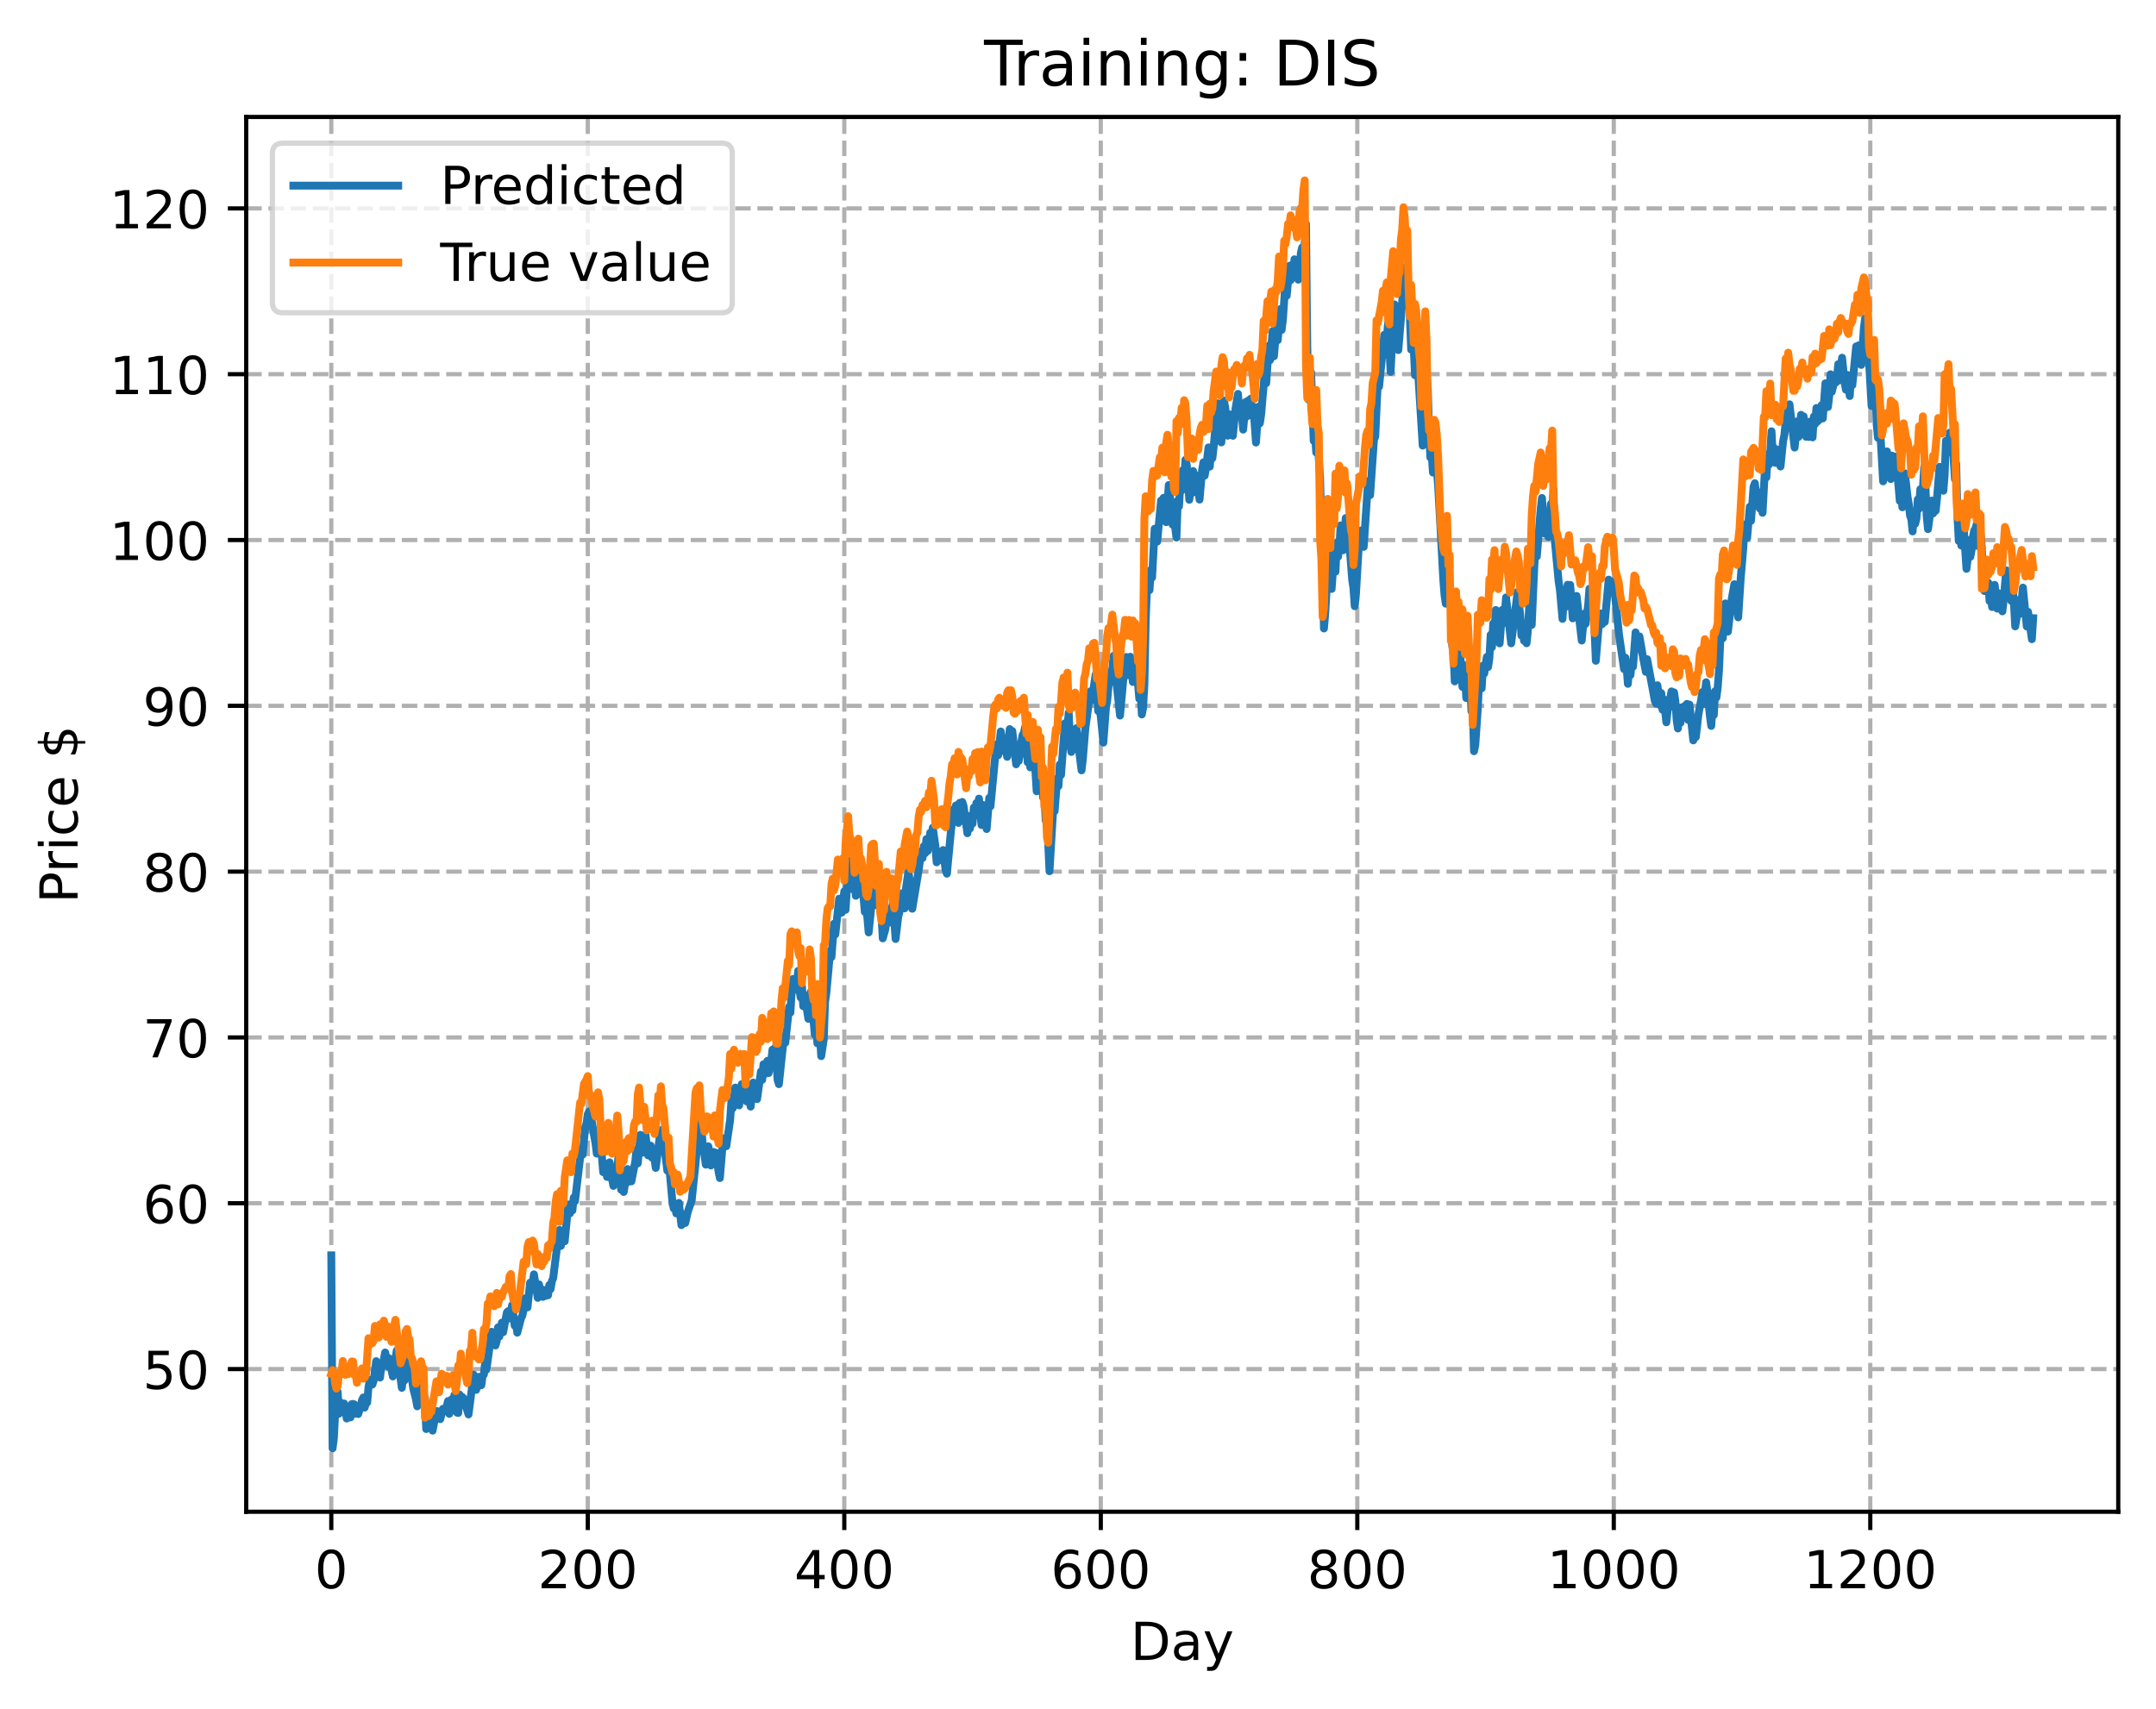 <?xml version="1.0" encoding="utf-8" standalone="no"?>
<!DOCTYPE svg PUBLIC "-//W3C//DTD SVG 1.1//EN"
  "http://www.w3.org/Graphics/SVG/1.1/DTD/svg11.dtd">
<!-- Created with matplotlib (https://matplotlib.org/) -->
<svg height="325.986pt" version="1.1" viewBox="0 0 411.286 325.986" width="411.286pt" xmlns="http://www.w3.org/2000/svg" xmlns:xlink="http://www.w3.org/1999/xlink">
 <defs>
  <style type="text/css">
*{stroke-linecap:butt;stroke-linejoin:round;}
  </style>
 </defs>
 <g id="figure_1">
  <g id="patch_1">
   <path d="M 0 325.986 
L 411.286 325.986 
L 411.286 0 
L 0 0 
z
" style="fill:#ffffff;"/>
  </g>
  <g id="axes_1">
   <g id="patch_2">
    <path d="M 46.966 288.43 
L 404.086 288.43 
L 404.086 22.318 
L 46.966 22.318 
z
" style="fill:#ffffff;"/>
   </g>
   <g id="matplotlib.axis_1">
    <g id="xtick_1">
     <g id="line2d_1">
      <path clip-path="url(#p4bd0ab1b9c)" d="M 63.198 288.43 
L 63.198 22.318 
" style="fill:none;stroke:#b0b0b0;stroke-dasharray:2.96,1.28;stroke-dashoffset:0;stroke-width:0.8;"/>
     </g>
     <g id="line2d_2">
      <defs>
       <path d="M 0 0 
L 0 3.5 
" id="mfc74f47f92" style="stroke:#000000;stroke-width:0.8;"/>
      </defs>
      <g>
       <use style="stroke:#000000;stroke-width:0.8;" x="63.198" xlink:href="#mfc74f47f92" y="288.43"/>
      </g>
     </g>
     <g id="text_1">
      <!-- 0 -->
      <defs>
       <path d="M 31.781 66.406 
Q 24.172 66.406 20.328 58.906 
Q 16.5 51.422 16.5 36.375 
Q 16.5 21.391 20.328 13.891 
Q 24.172 6.391 31.781 6.391 
Q 39.453 6.391 43.281 13.891 
Q 47.125 21.391 47.125 36.375 
Q 47.125 51.422 43.281 58.906 
Q 39.453 66.406 31.781 66.406 
z
M 31.781 74.219 
Q 44.047 74.219 50.516 64.516 
Q 56.984 54.828 56.984 36.375 
Q 56.984 17.969 50.516 8.266 
Q 44.047 -1.422 31.781 -1.422 
Q 19.531 -1.422 13.062 8.266 
Q 6.594 17.969 6.594 36.375 
Q 6.594 54.828 13.062 64.516 
Q 19.531 74.219 31.781 74.219 
z
" id="DejaVuSans-48"/>
      </defs>
      <g transform="translate(60.017 303.029)scale(0.1 -0.1)">
       <use xlink:href="#DejaVuSans-48"/>
      </g>
     </g>
    </g>
    <g id="xtick_2">
     <g id="line2d_3">
      <path clip-path="url(#p4bd0ab1b9c)" d="M 112.129 288.43 
L 112.129 22.318 
" style="fill:none;stroke:#b0b0b0;stroke-dasharray:2.96,1.28;stroke-dashoffset:0;stroke-width:0.8;"/>
     </g>
     <g id="line2d_4">
      <g>
       <use style="stroke:#000000;stroke-width:0.8;" x="112.129" xlink:href="#mfc74f47f92" y="288.43"/>
      </g>
     </g>
     <g id="text_2">
      <!-- 200 -->
      <defs>
       <path d="M 19.188 8.297 
L 53.609 8.297 
L 53.609 0 
L 7.328 0 
L 7.328 8.297 
Q 12.938 14.109 22.625 23.891 
Q 32.328 33.688 34.812 36.531 
Q 39.547 41.844 41.422 45.531 
Q 43.312 49.219 43.312 52.781 
Q 43.312 58.594 39.234 62.25 
Q 35.156 65.922 28.609 65.922 
Q 23.969 65.922 18.812 64.312 
Q 13.672 62.703 7.812 59.422 
L 7.812 69.391 
Q 13.766 71.781 18.938 73 
Q 24.125 74.219 28.422 74.219 
Q 39.75 74.219 46.484 68.547 
Q 53.219 62.891 53.219 53.422 
Q 53.219 48.922 51.531 44.891 
Q 49.859 40.875 45.406 35.406 
Q 44.188 33.984 37.641 27.219 
Q 31.109 20.453 19.188 8.297 
z
" id="DejaVuSans-50"/>
      </defs>
      <g transform="translate(102.585 303.029)scale(0.1 -0.1)">
       <use xlink:href="#DejaVuSans-50"/>
       <use x="63.623" xlink:href="#DejaVuSans-48"/>
       <use x="127.246" xlink:href="#DejaVuSans-48"/>
      </g>
     </g>
    </g>
    <g id="xtick_3">
     <g id="line2d_5">
      <path clip-path="url(#p4bd0ab1b9c)" d="M 161.06 288.43 
L 161.06 22.318 
" style="fill:none;stroke:#b0b0b0;stroke-dasharray:2.96,1.28;stroke-dashoffset:0;stroke-width:0.8;"/>
     </g>
     <g id="line2d_6">
      <g>
       <use style="stroke:#000000;stroke-width:0.8;" x="161.06" xlink:href="#mfc74f47f92" y="288.43"/>
      </g>
     </g>
     <g id="text_3">
      <!-- 400 -->
      <defs>
       <path d="M 37.797 64.312 
L 12.891 25.391 
L 37.797 25.391 
z
M 35.203 72.906 
L 47.609 72.906 
L 47.609 25.391 
L 58.016 25.391 
L 58.016 17.188 
L 47.609 17.188 
L 47.609 0 
L 37.797 0 
L 37.797 17.188 
L 4.891 17.188 
L 4.891 26.703 
z
" id="DejaVuSans-52"/>
      </defs>
      <g transform="translate(151.516 303.029)scale(0.1 -0.1)">
       <use xlink:href="#DejaVuSans-52"/>
       <use x="63.623" xlink:href="#DejaVuSans-48"/>
       <use x="127.246" xlink:href="#DejaVuSans-48"/>
      </g>
     </g>
    </g>
    <g id="xtick_4">
     <g id="line2d_7">
      <path clip-path="url(#p4bd0ab1b9c)" d="M 209.99 288.43 
L 209.99 22.318 
" style="fill:none;stroke:#b0b0b0;stroke-dasharray:2.96,1.28;stroke-dashoffset:0;stroke-width:0.8;"/>
     </g>
     <g id="line2d_8">
      <g>
       <use style="stroke:#000000;stroke-width:0.8;" x="209.99" xlink:href="#mfc74f47f92" y="288.43"/>
      </g>
     </g>
     <g id="text_4">
      <!-- 600 -->
      <defs>
       <path d="M 33.016 40.375 
Q 26.375 40.375 22.484 35.828 
Q 18.609 31.297 18.609 23.391 
Q 18.609 15.531 22.484 10.953 
Q 26.375 6.391 33.016 6.391 
Q 39.656 6.391 43.531 10.953 
Q 47.406 15.531 47.406 23.391 
Q 47.406 31.297 43.531 35.828 
Q 39.656 40.375 33.016 40.375 
z
M 52.594 71.297 
L 52.594 62.312 
Q 48.875 64.062 45.094 64.984 
Q 41.312 65.922 37.594 65.922 
Q 27.828 65.922 22.672 59.328 
Q 17.531 52.734 16.797 39.406 
Q 19.672 43.656 24.016 45.922 
Q 28.375 48.188 33.594 48.188 
Q 44.578 48.188 50.953 41.516 
Q 57.328 34.859 57.328 23.391 
Q 57.328 12.156 50.688 5.359 
Q 44.047 -1.422 33.016 -1.422 
Q 20.359 -1.422 13.672 8.266 
Q 6.984 17.969 6.984 36.375 
Q 6.984 53.656 15.188 63.938 
Q 23.391 74.219 37.203 74.219 
Q 40.922 74.219 44.703 73.484 
Q 48.484 72.75 52.594 71.297 
z
" id="DejaVuSans-54"/>
      </defs>
      <g transform="translate(200.446 303.029)scale(0.1 -0.1)">
       <use xlink:href="#DejaVuSans-54"/>
       <use x="63.623" xlink:href="#DejaVuSans-48"/>
       <use x="127.246" xlink:href="#DejaVuSans-48"/>
      </g>
     </g>
    </g>
    <g id="xtick_5">
     <g id="line2d_9">
      <path clip-path="url(#p4bd0ab1b9c)" d="M 258.921 288.43 
L 258.921 22.318 
" style="fill:none;stroke:#b0b0b0;stroke-dasharray:2.96,1.28;stroke-dashoffset:0;stroke-width:0.8;"/>
     </g>
     <g id="line2d_10">
      <g>
       <use style="stroke:#000000;stroke-width:0.8;" x="258.921" xlink:href="#mfc74f47f92" y="288.43"/>
      </g>
     </g>
     <g id="text_5">
      <!-- 800 -->
      <defs>
       <path d="M 31.781 34.625 
Q 24.75 34.625 20.719 30.859 
Q 16.703 27.094 16.703 20.516 
Q 16.703 13.922 20.719 10.156 
Q 24.75 6.391 31.781 6.391 
Q 38.812 6.391 42.859 10.172 
Q 46.922 13.969 46.922 20.516 
Q 46.922 27.094 42.891 30.859 
Q 38.875 34.625 31.781 34.625 
z
M 21.922 38.812 
Q 15.578 40.375 12.031 44.719 
Q 8.5 49.078 8.5 55.328 
Q 8.5 64.062 14.719 69.141 
Q 20.953 74.219 31.781 74.219 
Q 42.672 74.219 48.875 69.141 
Q 55.078 64.062 55.078 55.328 
Q 55.078 49.078 51.531 44.719 
Q 48 40.375 41.703 38.812 
Q 48.828 37.156 52.797 32.312 
Q 56.781 27.484 56.781 20.516 
Q 56.781 9.906 50.312 4.234 
Q 43.844 -1.422 31.781 -1.422 
Q 19.734 -1.422 13.25 4.234 
Q 6.781 9.906 6.781 20.516 
Q 6.781 27.484 10.781 32.312 
Q 14.797 37.156 21.922 38.812 
z
M 18.312 54.391 
Q 18.312 48.734 21.844 45.562 
Q 25.391 42.391 31.781 42.391 
Q 38.141 42.391 41.719 45.562 
Q 45.312 48.734 45.312 54.391 
Q 45.312 60.062 41.719 63.234 
Q 38.141 66.406 31.781 66.406 
Q 25.391 66.406 21.844 63.234 
Q 18.312 60.062 18.312 54.391 
z
" id="DejaVuSans-56"/>
      </defs>
      <g transform="translate(249.377 303.029)scale(0.1 -0.1)">
       <use xlink:href="#DejaVuSans-56"/>
       <use x="63.623" xlink:href="#DejaVuSans-48"/>
       <use x="127.246" xlink:href="#DejaVuSans-48"/>
      </g>
     </g>
    </g>
    <g id="xtick_6">
     <g id="line2d_11">
      <path clip-path="url(#p4bd0ab1b9c)" d="M 307.851 288.43 
L 307.851 22.318 
" style="fill:none;stroke:#b0b0b0;stroke-dasharray:2.96,1.28;stroke-dashoffset:0;stroke-width:0.8;"/>
     </g>
     <g id="line2d_12">
      <g>
       <use style="stroke:#000000;stroke-width:0.8;" x="307.851" xlink:href="#mfc74f47f92" y="288.43"/>
      </g>
     </g>
     <g id="text_6">
      <!-- 1000 -->
      <defs>
       <path d="M 12.406 8.297 
L 28.516 8.297 
L 28.516 63.922 
L 10.984 60.406 
L 10.984 69.391 
L 28.422 72.906 
L 38.281 72.906 
L 38.281 8.297 
L 54.391 8.297 
L 54.391 0 
L 12.406 0 
z
" id="DejaVuSans-49"/>
      </defs>
      <g transform="translate(295.126 303.029)scale(0.1 -0.1)">
       <use xlink:href="#DejaVuSans-49"/>
       <use x="63.623" xlink:href="#DejaVuSans-48"/>
       <use x="127.246" xlink:href="#DejaVuSans-48"/>
       <use x="190.869" xlink:href="#DejaVuSans-48"/>
      </g>
     </g>
    </g>
    <g id="xtick_7">
     <g id="line2d_13">
      <path clip-path="url(#p4bd0ab1b9c)" d="M 356.782 288.43 
L 356.782 22.318 
" style="fill:none;stroke:#b0b0b0;stroke-dasharray:2.96,1.28;stroke-dashoffset:0;stroke-width:0.8;"/>
     </g>
     <g id="line2d_14">
      <g>
       <use style="stroke:#000000;stroke-width:0.8;" x="356.782" xlink:href="#mfc74f47f92" y="288.43"/>
      </g>
     </g>
     <g id="text_7">
      <!-- 1200 -->
      <g transform="translate(344.057 303.029)scale(0.1 -0.1)">
       <use xlink:href="#DejaVuSans-49"/>
       <use x="63.623" xlink:href="#DejaVuSans-50"/>
       <use x="127.246" xlink:href="#DejaVuSans-48"/>
       <use x="190.869" xlink:href="#DejaVuSans-48"/>
      </g>
     </g>
    </g>
    <g id="text_8">
     <!-- Day -->
     <defs>
      <path d="M 19.672 64.797 
L 19.672 8.109 
L 31.594 8.109 
Q 46.688 8.109 53.688 14.938 
Q 60.688 21.781 60.688 36.531 
Q 60.688 51.172 53.688 57.984 
Q 46.688 64.797 31.594 64.797 
z
M 9.812 72.906 
L 30.078 72.906 
Q 51.266 72.906 61.172 64.094 
Q 71.094 55.281 71.094 36.531 
Q 71.094 17.672 61.125 8.828 
Q 51.172 0 30.078 0 
L 9.812 0 
z
" id="DejaVuSans-68"/>
      <path d="M 34.281 27.484 
Q 23.391 27.484 19.188 25 
Q 14.984 22.516 14.984 16.5 
Q 14.984 11.719 18.141 8.906 
Q 21.297 6.109 26.703 6.109 
Q 34.188 6.109 38.703 11.406 
Q 43.219 16.703 43.219 25.484 
L 43.219 27.484 
z
M 52.203 31.203 
L 52.203 0 
L 43.219 0 
L 43.219 8.297 
Q 40.141 3.328 35.547 0.953 
Q 30.953 -1.422 24.312 -1.422 
Q 15.922 -1.422 10.953 3.297 
Q 6 8.016 6 15.922 
Q 6 25.141 12.172 29.828 
Q 18.359 34.516 30.609 34.516 
L 43.219 34.516 
L 43.219 35.406 
Q 43.219 41.609 39.141 45 
Q 35.062 48.391 27.688 48.391 
Q 23 48.391 18.547 47.266 
Q 14.109 46.141 10.016 43.891 
L 10.016 52.203 
Q 14.938 54.109 19.578 55.047 
Q 24.219 56 28.609 56 
Q 40.484 56 46.344 49.844 
Q 52.203 43.703 52.203 31.203 
z
" id="DejaVuSans-97"/>
      <path d="M 32.172 -5.078 
Q 28.375 -14.844 24.75 -17.812 
Q 21.141 -20.797 15.094 -20.797 
L 7.906 -20.797 
L 7.906 -13.281 
L 13.188 -13.281 
Q 16.891 -13.281 18.938 -11.516 
Q 21 -9.766 23.484 -3.219 
L 25.094 0.875 
L 2.984 54.688 
L 12.5 54.688 
L 29.594 11.922 
L 46.688 54.688 
L 56.203 54.688 
z
" id="DejaVuSans-121"/>
     </defs>
     <g transform="translate(215.652 316.707)scale(0.1 -0.1)">
      <use xlink:href="#DejaVuSans-68"/>
      <use x="77.002" xlink:href="#DejaVuSans-97"/>
      <use x="138.281" xlink:href="#DejaVuSans-121"/>
     </g>
    </g>
   </g>
   <g id="matplotlib.axis_2">
    <g id="ytick_1">
     <g id="line2d_15">
      <path clip-path="url(#p4bd0ab1b9c)" d="M 46.966 261.207 
L 404.086 261.207 
" style="fill:none;stroke:#b0b0b0;stroke-dasharray:2.96,1.28;stroke-dashoffset:0;stroke-width:0.8;"/>
     </g>
     <g id="line2d_16">
      <defs>
       <path d="M 0 0 
L -3.5 0 
" id="m5b54bc96df" style="stroke:#000000;stroke-width:0.8;"/>
      </defs>
      <g>
       <use style="stroke:#000000;stroke-width:0.8;" x="46.966" xlink:href="#m5b54bc96df" y="261.207"/>
      </g>
     </g>
     <g id="text_9">
      <!-- 50 -->
      <defs>
       <path d="M 10.797 72.906 
L 49.516 72.906 
L 49.516 64.594 
L 19.828 64.594 
L 19.828 46.734 
Q 21.969 47.469 24.109 47.828 
Q 26.266 48.188 28.422 48.188 
Q 40.625 48.188 47.75 41.5 
Q 54.891 34.812 54.891 23.391 
Q 54.891 11.625 47.562 5.094 
Q 40.234 -1.422 26.906 -1.422 
Q 22.312 -1.422 17.547 -0.641 
Q 12.797 0.141 7.719 1.703 
L 7.719 11.625 
Q 12.109 9.234 16.797 8.062 
Q 21.484 6.891 26.703 6.891 
Q 35.156 6.891 40.078 11.328 
Q 45.016 15.766 45.016 23.391 
Q 45.016 31 40.078 35.438 
Q 35.156 39.891 26.703 39.891 
Q 22.75 39.891 18.812 39.016 
Q 14.891 38.141 10.797 36.281 
z
" id="DejaVuSans-53"/>
      </defs>
      <g transform="translate(27.241 265.007)scale(0.1 -0.1)">
       <use xlink:href="#DejaVuSans-53"/>
       <use x="63.623" xlink:href="#DejaVuSans-48"/>
      </g>
     </g>
    </g>
    <g id="ytick_2">
     <g id="line2d_17">
      <path clip-path="url(#p4bd0ab1b9c)" d="M 46.966 229.572 
L 404.086 229.572 
" style="fill:none;stroke:#b0b0b0;stroke-dasharray:2.96,1.28;stroke-dashoffset:0;stroke-width:0.8;"/>
     </g>
     <g id="line2d_18">
      <g>
       <use style="stroke:#000000;stroke-width:0.8;" x="46.966" xlink:href="#m5b54bc96df" y="229.572"/>
      </g>
     </g>
     <g id="text_10">
      <!-- 60 -->
      <g transform="translate(27.241 233.371)scale(0.1 -0.1)">
       <use xlink:href="#DejaVuSans-54"/>
       <use x="63.623" xlink:href="#DejaVuSans-48"/>
      </g>
     </g>
    </g>
    <g id="ytick_3">
     <g id="line2d_19">
      <path clip-path="url(#p4bd0ab1b9c)" d="M 46.966 197.937 
L 404.086 197.937 
" style="fill:none;stroke:#b0b0b0;stroke-dasharray:2.96,1.28;stroke-dashoffset:0;stroke-width:0.8;"/>
     </g>
     <g id="line2d_20">
      <g>
       <use style="stroke:#000000;stroke-width:0.8;" x="46.966" xlink:href="#m5b54bc96df" y="197.937"/>
      </g>
     </g>
     <g id="text_11">
      <!-- 70 -->
      <defs>
       <path d="M 8.203 72.906 
L 55.078 72.906 
L 55.078 68.703 
L 28.609 0 
L 18.312 0 
L 43.219 64.594 
L 8.203 64.594 
z
" id="DejaVuSans-55"/>
      </defs>
      <g transform="translate(27.241 201.736)scale(0.1 -0.1)">
       <use xlink:href="#DejaVuSans-55"/>
       <use x="63.623" xlink:href="#DejaVuSans-48"/>
      </g>
     </g>
    </g>
    <g id="ytick_4">
     <g id="line2d_21">
      <path clip-path="url(#p4bd0ab1b9c)" d="M 46.966 166.302 
L 404.086 166.302 
" style="fill:none;stroke:#b0b0b0;stroke-dasharray:2.96,1.28;stroke-dashoffset:0;stroke-width:0.8;"/>
     </g>
     <g id="line2d_22">
      <g>
       <use style="stroke:#000000;stroke-width:0.8;" x="46.966" xlink:href="#m5b54bc96df" y="166.302"/>
      </g>
     </g>
     <g id="text_12">
      <!-- 80 -->
      <g transform="translate(27.241 170.101)scale(0.1 -0.1)">
       <use xlink:href="#DejaVuSans-56"/>
       <use x="63.623" xlink:href="#DejaVuSans-48"/>
      </g>
     </g>
    </g>
    <g id="ytick_5">
     <g id="line2d_23">
      <path clip-path="url(#p4bd0ab1b9c)" d="M 46.966 134.666 
L 404.086 134.666 
" style="fill:none;stroke:#b0b0b0;stroke-dasharray:2.96,1.28;stroke-dashoffset:0;stroke-width:0.8;"/>
     </g>
     <g id="line2d_24">
      <g>
       <use style="stroke:#000000;stroke-width:0.8;" x="46.966" xlink:href="#m5b54bc96df" y="134.666"/>
      </g>
     </g>
     <g id="text_13">
      <!-- 90 -->
      <defs>
       <path d="M 10.984 1.516 
L 10.984 10.5 
Q 14.703 8.734 18.5 7.812 
Q 22.312 6.891 25.984 6.891 
Q 35.75 6.891 40.891 13.453 
Q 46.047 20.016 46.781 33.406 
Q 43.953 29.203 39.594 26.953 
Q 35.25 24.703 29.984 24.703 
Q 19.047 24.703 12.672 31.312 
Q 6.297 37.938 6.297 49.422 
Q 6.297 60.641 12.938 67.422 
Q 19.578 74.219 30.609 74.219 
Q 43.266 74.219 49.922 64.516 
Q 56.594 54.828 56.594 36.375 
Q 56.594 19.141 48.406 8.859 
Q 40.234 -1.422 26.422 -1.422 
Q 22.703 -1.422 18.891 -0.688 
Q 15.094 0.047 10.984 1.516 
z
M 30.609 32.422 
Q 37.25 32.422 41.125 36.953 
Q 45.016 41.5 45.016 49.422 
Q 45.016 57.281 41.125 61.844 
Q 37.25 66.406 30.609 66.406 
Q 23.969 66.406 20.094 61.844 
Q 16.219 57.281 16.219 49.422 
Q 16.219 41.5 20.094 36.953 
Q 23.969 32.422 30.609 32.422 
z
" id="DejaVuSans-57"/>
      </defs>
      <g transform="translate(27.241 138.465)scale(0.1 -0.1)">
       <use xlink:href="#DejaVuSans-57"/>
       <use x="63.623" xlink:href="#DejaVuSans-48"/>
      </g>
     </g>
    </g>
    <g id="ytick_6">
     <g id="line2d_25">
      <path clip-path="url(#p4bd0ab1b9c)" d="M 46.966 103.031 
L 404.086 103.031 
" style="fill:none;stroke:#b0b0b0;stroke-dasharray:2.96,1.28;stroke-dashoffset:0;stroke-width:0.8;"/>
     </g>
     <g id="line2d_26">
      <g>
       <use style="stroke:#000000;stroke-width:0.8;" x="46.966" xlink:href="#m5b54bc96df" y="103.031"/>
      </g>
     </g>
     <g id="text_14">
      <!-- 100 -->
      <g transform="translate(20.878 106.83)scale(0.1 -0.1)">
       <use xlink:href="#DejaVuSans-49"/>
       <use x="63.623" xlink:href="#DejaVuSans-48"/>
       <use x="127.246" xlink:href="#DejaVuSans-48"/>
      </g>
     </g>
    </g>
    <g id="ytick_7">
     <g id="line2d_27">
      <path clip-path="url(#p4bd0ab1b9c)" d="M 46.966 71.396 
L 404.086 71.396 
" style="fill:none;stroke:#b0b0b0;stroke-dasharray:2.96,1.28;stroke-dashoffset:0;stroke-width:0.8;"/>
     </g>
     <g id="line2d_28">
      <g>
       <use style="stroke:#000000;stroke-width:0.8;" x="46.966" xlink:href="#m5b54bc96df" y="71.396"/>
      </g>
     </g>
     <g id="text_15">
      <!-- 110 -->
      <g transform="translate(20.878 75.195)scale(0.1 -0.1)">
       <use xlink:href="#DejaVuSans-49"/>
       <use x="63.623" xlink:href="#DejaVuSans-49"/>
       <use x="127.246" xlink:href="#DejaVuSans-48"/>
      </g>
     </g>
    </g>
    <g id="ytick_8">
     <g id="line2d_29">
      <path clip-path="url(#p4bd0ab1b9c)" d="M 46.966 39.76 
L 404.086 39.76 
" style="fill:none;stroke:#b0b0b0;stroke-dasharray:2.96,1.28;stroke-dashoffset:0;stroke-width:0.8;"/>
     </g>
     <g id="line2d_30">
      <g>
       <use style="stroke:#000000;stroke-width:0.8;" x="46.966" xlink:href="#m5b54bc96df" y="39.76"/>
      </g>
     </g>
     <g id="text_16">
      <!-- 120 -->
      <g transform="translate(20.878 43.56)scale(0.1 -0.1)">
       <use xlink:href="#DejaVuSans-49"/>
       <use x="63.623" xlink:href="#DejaVuSans-50"/>
       <use x="127.246" xlink:href="#DejaVuSans-48"/>
      </g>
     </g>
    </g>
    <g id="text_17">
     <!-- Price $ -->
     <defs>
      <path d="M 19.672 64.797 
L 19.672 37.406 
L 32.078 37.406 
Q 38.969 37.406 42.719 40.969 
Q 46.484 44.531 46.484 51.125 
Q 46.484 57.672 42.719 61.234 
Q 38.969 64.797 32.078 64.797 
z
M 9.812 72.906 
L 32.078 72.906 
Q 44.344 72.906 50.609 67.359 
Q 56.891 61.812 56.891 51.125 
Q 56.891 40.328 50.609 34.812 
Q 44.344 29.297 32.078 29.297 
L 19.672 29.297 
L 19.672 0 
L 9.812 0 
z
" id="DejaVuSans-80"/>
      <path d="M 41.109 46.297 
Q 39.594 47.172 37.812 47.578 
Q 36.031 48 33.891 48 
Q 26.266 48 22.188 43.047 
Q 18.109 38.094 18.109 28.812 
L 18.109 0 
L 9.078 0 
L 9.078 54.688 
L 18.109 54.688 
L 18.109 46.188 
Q 20.953 51.172 25.484 53.578 
Q 30.031 56 36.531 56 
Q 37.453 56 38.578 55.875 
Q 39.703 55.766 41.062 55.516 
z
" id="DejaVuSans-114"/>
      <path d="M 9.422 54.688 
L 18.406 54.688 
L 18.406 0 
L 9.422 0 
z
M 9.422 75.984 
L 18.406 75.984 
L 18.406 64.594 
L 9.422 64.594 
z
" id="DejaVuSans-105"/>
      <path d="M 48.781 52.594 
L 48.781 44.188 
Q 44.969 46.297 41.141 47.344 
Q 37.312 48.391 33.406 48.391 
Q 24.656 48.391 19.812 42.844 
Q 14.984 37.312 14.984 27.297 
Q 14.984 17.281 19.812 11.734 
Q 24.656 6.203 33.406 6.203 
Q 37.312 6.203 41.141 7.25 
Q 44.969 8.297 48.781 10.406 
L 48.781 2.094 
Q 45.016 0.344 40.984 -0.531 
Q 36.969 -1.422 32.422 -1.422 
Q 20.062 -1.422 12.781 6.344 
Q 5.516 14.109 5.516 27.297 
Q 5.516 40.672 12.859 48.328 
Q 20.219 56 33.016 56 
Q 37.156 56 41.109 55.141 
Q 45.062 54.297 48.781 52.594 
z
" id="DejaVuSans-99"/>
      <path d="M 56.203 29.594 
L 56.203 25.203 
L 14.891 25.203 
Q 15.484 15.922 20.484 11.062 
Q 25.484 6.203 34.422 6.203 
Q 39.594 6.203 44.453 7.469 
Q 49.312 8.734 54.109 11.281 
L 54.109 2.781 
Q 49.266 0.734 44.188 -0.344 
Q 39.109 -1.422 33.891 -1.422 
Q 20.797 -1.422 13.156 6.188 
Q 5.516 13.812 5.516 26.812 
Q 5.516 40.234 12.766 48.109 
Q 20.016 56 32.328 56 
Q 43.359 56 49.781 48.891 
Q 56.203 41.797 56.203 29.594 
z
M 47.219 32.234 
Q 47.125 39.594 43.094 43.984 
Q 39.062 48.391 32.422 48.391 
Q 24.906 48.391 20.391 44.141 
Q 15.875 39.891 15.188 32.172 
z
" id="DejaVuSans-101"/>
      <path id="DejaVuSans-32"/>
      <path d="M 33.797 -14.703 
L 28.906 -14.703 
L 28.859 0 
Q 23.734 0.094 18.609 1.188 
Q 13.484 2.297 8.297 4.5 
L 8.297 13.281 
Q 13.281 10.156 18.375 8.562 
Q 23.484 6.984 28.906 6.938 
L 28.906 29.203 
Q 18.109 30.953 13.203 35.156 
Q 8.297 39.359 8.297 46.688 
Q 8.297 54.641 13.625 59.219 
Q 18.953 63.812 28.906 64.5 
L 28.906 75.984 
L 33.797 75.984 
L 33.797 64.656 
Q 38.328 64.453 42.578 63.688 
Q 46.828 62.938 50.875 61.625 
L 50.875 53.078 
Q 46.828 55.125 42.547 56.25 
Q 38.281 57.375 33.797 57.562 
L 33.797 36.719 
Q 44.875 35.016 50.094 30.609 
Q 55.328 26.219 55.328 18.609 
Q 55.328 10.359 49.781 5.594 
Q 44.234 0.828 33.797 0.094 
z
M 28.906 37.594 
L 28.906 57.625 
Q 23.25 56.984 20.266 54.391 
Q 17.281 51.812 17.281 47.516 
Q 17.281 43.312 20.031 40.969 
Q 22.797 38.625 28.906 37.594 
z
M 33.797 28.219 
L 33.797 7.078 
Q 39.984 7.906 43.141 10.594 
Q 46.297 13.281 46.297 17.672 
Q 46.297 21.969 43.281 24.5 
Q 40.281 27.047 33.797 28.219 
z
" id="DejaVuSans-36"/>
     </defs>
     <g transform="translate(14.798 172.342)rotate(-90)scale(0.1 -0.1)">
      <use xlink:href="#DejaVuSans-80"/>
      <use x="58.553" xlink:href="#DejaVuSans-114"/>
      <use x="99.666" xlink:href="#DejaVuSans-105"/>
      <use x="127.449" xlink:href="#DejaVuSans-99"/>
      <use x="182.43" xlink:href="#DejaVuSans-101"/>
      <use x="243.953" xlink:href="#DejaVuSans-32"/>
      <use x="275.74" xlink:href="#DejaVuSans-36"/>
     </g>
    </g>
   </g>
   <g id="line2d_31">
    <path clip-path="url(#p4bd0ab1b9c)" d="M 63.198 239.516 
L 63.443 276.334 
L 63.688 274.427 
L 64.177 264.945 
L 64.422 265.583 
L 64.666 269.735 
L 64.911 267.536 
L 65.156 268.398 
L 65.645 267.776 
L 65.89 268.651 
L 66.134 270.65 
L 66.379 269.743 
L 66.623 270.452 
L 66.868 270.427 
L 67.113 267.892 
L 67.357 267.861 
L 67.602 267.956 
L 67.847 269.727 
L 68.091 268.904 
L 68.336 269.791 
L 68.825 268.21 
L 69.07 267.093 
L 69.315 266.627 
L 69.559 268.562 
L 69.804 267.694 
L 70.049 267.602 
L 70.293 264.687 
L 70.538 263.302 
L 71.027 264.169 
L 71.272 263.45 
L 71.761 259.698 
L 72.251 262.113 
L 72.495 262.838 
L 72.74 260.691 
L 72.984 260.585 
L 73.474 258.047 
L 73.718 259.058 
L 73.963 260.705 
L 74.208 259.152 
L 74.942 262.62 
L 75.676 257.694 
L 76.654 264.795 
L 76.899 262.794 
L 77.144 263.399 
L 77.878 258.727 
L 78.122 260.728 
L 78.367 261.76 
L 78.856 265.035 
L 79.345 266.926 
L 79.59 268.32 
L 79.835 266.348 
L 80.079 265.789 
L 80.324 263.405 
L 80.569 263.979 
L 80.813 265.929 
L 81.058 266.723 
L 81.303 272.653 
L 81.547 271.988 
L 81.792 270.513 
L 82.037 272.494 
L 82.281 271.606 
L 82.526 272.959 
L 83.015 270.344 
L 83.26 269.212 
L 83.505 269.265 
L 83.749 269.8 
L 83.994 270.765 
L 84.483 268.805 
L 84.728 268.938 
L 84.972 269.256 
L 85.462 267.309 
L 85.706 269.748 
L 86.196 266.949 
L 86.44 267.569 
L 86.685 266.139 
L 86.93 268.951 
L 87.174 269.518 
L 87.419 269.587 
L 87.664 266.067 
L 87.908 266.809 
L 88.153 266.506 
L 88.398 266.758 
L 88.887 268.32 
L 89.376 269.867 
L 90.355 262.274 
L 90.599 264.262 
L 90.844 265.17 
L 91.089 263.332 
L 91.333 262.7 
L 91.578 264.349 
L 91.823 264.282 
L 92.067 262.454 
L 92.312 262.235 
L 92.557 259.805 
L 92.801 261.306 
L 93.78 254.096 
L 94.269 256.499 
L 94.514 256.712 
L 94.759 255.878 
L 95.003 253.256 
L 95.248 255.028 
L 95.737 252.351 
L 95.982 254.176 
L 96.471 251.536 
L 96.716 250.352 
L 96.96 250.15 
L 97.205 251.551 
L 97.694 249.017 
L 98.184 252.941 
L 98.428 252.399 
L 98.673 254.268 
L 99.407 251.486 
L 99.652 250.993 
L 99.896 249.824 
L 100.141 247.711 
L 100.386 248.847 
L 100.63 249.443 
L 101.12 244.727 
L 101.364 245.787 
L 101.609 244.822 
L 101.854 243.136 
L 102.587 247.626 
L 102.832 245.052 
L 103.077 246.855 
L 103.321 245.955 
L 103.566 247.442 
L 103.811 246.2 
L 104.055 247.26 
L 104.3 246.025 
L 104.545 247.128 
L 104.789 245.17 
L 105.034 245.953 
L 105.279 244.439 
L 105.523 243.874 
L 106.502 236.035 
L 106.747 234.652 
L 106.991 237.716 
L 107.236 234.844 
L 107.481 235.511 
L 107.725 236.836 
L 108.215 231.813 
L 108.459 229.8 
L 108.704 231.519 
L 108.948 230.437 
L 109.193 230.952 
L 109.438 228.503 
L 109.682 229.187 
L 110.661 220.947 
L 110.906 219.15 
L 111.15 220.301 
L 111.64 215.013 
L 111.884 214.355 
L 112.129 212.579 
L 112.374 212.048 
L 112.618 214.394 
L 112.863 213.789 
L 113.352 216.784 
L 113.597 218.116 
L 113.842 220.105 
L 114.331 216.4 
L 114.82 220.696 
L 115.065 223.646 
L 115.309 222.6 
L 115.554 222.085 
L 115.799 224.556 
L 116.043 224.532 
L 116.288 221.763 
L 116.777 225.096 
L 117.022 226.268 
L 117.267 223.826 
L 117.511 225.323 
L 118.001 220.492 
L 118.245 222.697 
L 118.49 226.996 
L 118.735 225.664 
L 118.979 227.423 
L 119.713 223.046 
L 119.958 225.457 
L 120.203 223.616 
L 120.447 225.397 
L 121.181 221.652 
L 121.426 219.31 
L 121.67 221.959 
L 122.16 216.528 
L 122.404 217.859 
L 122.649 219.906 
L 122.894 217.585 
L 123.138 216.508 
L 123.628 220.434 
L 124.117 218.575 
L 124.362 220.865 
L 124.606 219.589 
L 125.096 222.835 
L 125.83 217.056 
L 126.074 218.384 
L 126.319 215.527 
L 126.563 218.801 
L 126.808 219.384 
L 127.297 223.345 
L 127.542 222.178 
L 127.787 223.908 
L 128.276 229.358 
L 128.521 230.572 
L 128.765 229.982 
L 129.01 231.51 
L 129.499 229.51 
L 129.989 233.749 
L 130.478 231.702 
L 130.723 233.336 
L 131.212 231.187 
L 131.701 229.76 
L 131.946 229.061 
L 132.68 221.996 
L 133.169 216.524 
L 133.658 213.758 
L 134.148 219.341 
L 134.392 220.398 
L 134.637 222.202 
L 135.126 218.717 
L 135.371 220.182 
L 135.616 222.366 
L 136.105 219.78 
L 136.35 221.974 
L 136.594 219.938 
L 137.084 223.598 
L 137.328 224.767 
L 137.818 218.839 
L 138.062 217.184 
L 138.307 218.266 
L 138.551 218.696 
L 139.285 213.681 
L 139.53 210.056 
L 139.775 211.463 
L 140.264 207.503 
L 140.509 209.096 
L 140.753 209.588 
L 140.998 210.902 
L 141.487 206.857 
L 141.732 208.815 
L 141.977 208.243 
L 142.221 206.262 
L 142.466 210.16 
L 142.711 208.139 
L 143.2 211.14 
L 143.689 206.548 
L 144.423 209.704 
L 145.157 204.447 
L 145.402 206.03 
L 145.646 203.055 
L 145.891 204.582 
L 146.136 204.82 
L 146.38 202.405 
L 146.625 204.737 
L 147.114 202.57 
L 147.359 200.268 
L 147.604 202.244 
L 147.848 199.903 
L 148.093 202.132 
L 148.338 206.044 
L 148.582 206.853 
L 149.561 197.652 
L 149.806 198.947 
L 150.539 192.104 
L 150.784 193.192 
L 151.029 189.002 
L 151.273 186.766 
L 151.518 187.894 
L 152.007 188.862 
L 152.252 185.249 
L 152.497 188.883 
L 152.741 190.32 
L 152.986 188.203 
L 153.231 191.989 
L 153.475 189.787 
L 154.209 194.392 
L 154.454 192.376 
L 154.699 189.195 
L 155.433 197.405 
L 155.677 195.074 
L 155.922 199.064 
L 156.166 195.616 
L 156.411 197.553 
L 156.656 201.505 
L 157.145 198.286 
L 157.39 191.205 
L 157.634 189.565 
L 158.368 181.388 
L 158.613 182.599 
L 159.102 176.229 
L 159.347 178.275 
L 160.081 171.466 
L 160.326 173.254 
L 160.57 174.138 
L 161.06 170.06 
L 161.304 173.591 
L 161.794 165.86 
L 162.038 163.611 
L 162.283 166.965 
L 162.772 169.734 
L 163.017 167.753 
L 163.261 170.913 
L 163.506 170.616 
L 163.995 167.293 
L 164.24 170.258 
L 164.485 169.514 
L 164.729 171.224 
L 164.974 173.992 
L 165.219 172.353 
L 165.708 177.905 
L 166.197 173.19 
L 166.442 170.478 
L 166.687 169.156 
L 166.931 166.437 
L 167.421 172.808 
L 167.665 171.946 
L 167.91 170.234 
L 168.399 179.039 
L 168.888 177.285 
L 169.378 173.424 
L 169.622 176.04 
L 170.112 173.457 
L 170.356 172.29 
L 170.846 179.158 
L 171.335 174.989 
L 171.58 173.969 
L 172.069 170.426 
L 172.558 173.31 
L 172.803 169.67 
L 173.292 166.308 
L 173.537 167.97 
L 174.026 173.384 
L 175.249 166.011 
L 175.739 162.403 
L 175.983 163.726 
L 176.228 161.444 
L 176.473 162.797 
L 176.717 160.101 
L 176.962 162.362 
L 177.451 158.872 
L 177.696 160.108 
L 177.941 157.918 
L 178.43 161.325 
L 178.675 164.525 
L 178.919 163.935 
L 179.164 162.521 
L 179.409 164.071 
L 179.653 163.679 
L 179.898 162.185 
L 180.387 165.996 
L 180.632 166.695 
L 181.366 158.956 
L 181.855 154.414 
L 182.1 155.989 
L 182.344 153.671 
L 182.834 157.005 
L 183.078 153.169 
L 183.323 154.8 
L 183.568 153.012 
L 183.812 153.778 
L 184.546 158.978 
L 184.791 156.388 
L 185.036 158.076 
L 185.28 155.549 
L 185.525 157.138 
L 185.77 154.079 
L 186.014 155.625 
L 186.259 153.211 
L 186.503 155.256 
L 186.748 152.37 
L 187.237 157.404 
L 187.482 153.571 
L 187.727 155.232 
L 187.971 155.971 
L 188.216 158.174 
L 188.705 152.241 
L 188.95 153.84 
L 189.929 143.487 
L 190.173 142.005 
L 190.418 144.086 
L 190.907 139.558 
L 191.397 143.302 
L 191.641 140.938 
L 192.13 144.401 
L 192.62 139.108 
L 192.864 142.019 
L 193.109 139.472 
L 193.843 145.822 
L 194.088 143.578 
L 194.332 145.191 
L 194.822 141.702 
L 195.066 140.242 
L 195.311 139.887 
L 195.556 138.704 
L 196.045 145.449 
L 196.29 142.869 
L 196.534 146.407 
L 196.779 144.974 
L 197.024 144.553 
L 197.268 143.148 
L 197.758 150.971 
L 198.247 145.601 
L 198.491 149.637 
L 198.736 148.223 
L 198.981 152.163 
L 199.225 151.228 
L 199.47 156.517 
L 199.715 155.544 
L 200.204 166.224 
L 200.938 153.952 
L 201.183 154.771 
L 201.672 148.555 
L 201.917 149.988 
L 202.161 145.855 
L 202.406 147.863 
L 203.14 138.005 
L 203.385 141.143 
L 203.874 135.981 
L 204.118 141.519 
L 204.363 143.47 
L 204.608 141.45 
L 204.852 142.947 
L 205.342 138.931 
L 205.831 143.058 
L 206.32 146.978 
L 206.565 144.824 
L 207.054 138.87 
L 207.788 133.554 
L 208.033 131.885 
L 208.278 133.589 
L 209.012 128.667 
L 209.501 135.668 
L 209.746 135.002 
L 209.99 136.717 
L 210.479 141.688 
L 210.969 135.06 
L 211.213 133.682 
L 211.703 128.244 
L 211.947 130.163 
L 212.437 125.115 
L 213.66 136.529 
L 214.394 128.407 
L 214.639 128.256 
L 214.883 125.348 
L 215.128 128.831 
L 215.617 125.303 
L 216.106 130.118 
L 216.351 127.242 
L 216.596 128.964 
L 216.84 127.576 
L 217.33 133.315 
L 217.574 131.762 
L 217.819 136.315 
L 218.064 135.035 
L 218.308 130.611 
L 218.553 118.544 
L 218.798 112.317 
L 219.042 112.663 
L 219.287 112.596 
L 219.532 108.749 
L 219.776 110.198 
L 220.266 100.88 
L 220.755 103.337 
L 221.489 95.491 
L 221.734 97.815 
L 221.978 94.973 
L 222.467 99.626 
L 222.957 92.538 
L 223.691 100.098 
L 223.935 96.302 
L 224.18 100.71 
L 224.425 102.565 
L 224.669 95.499 
L 224.914 96.613 
L 225.159 92.358 
L 225.403 93.604 
L 225.648 89.716 
L 225.893 91.526 
L 226.137 87.729 
L 226.382 88.663 
L 226.627 91.299 
L 226.871 95.356 
L 227.605 89.867 
L 227.85 93.928 
L 228.339 90.703 
L 228.828 95.322 
L 229.318 89.705 
L 229.562 88.216 
L 229.807 90.747 
L 230.052 89.403 
L 230.541 85.361 
L 230.786 89.024 
L 231.03 85.931 
L 231.275 87.427 
L 231.52 85.322 
L 232.254 76.934 
L 232.498 80.226 
L 232.743 81.762 
L 232.988 84.41 
L 233.477 76.408 
L 233.722 77.732 
L 234.211 83.134 
L 234.455 79.03 
L 234.7 82.778 
L 234.945 80.903 
L 235.189 83.142 
L 235.679 78.032 
L 236.168 75.155 
L 236.413 78.692 
L 236.657 77.072 
L 236.902 79.06 
L 237.147 81.967 
L 237.636 76.693 
L 237.881 79.438 
L 238.125 76.408 
L 238.37 78.812 
L 238.615 76.068 
L 238.859 79.36 
L 239.104 77.616 
L 239.593 84.437 
L 240.082 77.583 
L 240.327 80.767 
L 240.572 79.177 
L 241.306 70.655 
L 241.55 73.11 
L 242.04 65.96 
L 242.284 68.713 
L 242.774 63.15 
L 243.018 67.984 
L 243.508 62.332 
L 243.752 64.905 
L 244.242 58.971 
L 244.486 62.955 
L 244.731 61 
L 245.22 53.746 
L 245.465 56.42 
L 245.954 50.717 
L 246.199 53.476 
L 246.443 50.541 
L 246.688 52.57 
L 246.933 49.474 
L 247.177 52.741 
L 247.422 50.252 
L 247.667 53.36 
L 247.911 51.782 
L 248.156 48.235 
L 248.401 47.223 
L 248.645 49.864 
L 249.135 42.723 
L 249.379 66.004 
L 249.624 76.247 
L 249.869 75.03 
L 250.113 71.088 
L 250.603 84.105 
L 250.847 82.812 
L 251.092 86.33 
L 251.337 83.758 
L 251.826 91.325 
L 252.315 109.689 
L 252.56 119.912 
L 252.804 117.067 
L 253.538 104.667 
L 253.783 107.628 
L 254.028 112.368 
L 254.517 105.206 
L 254.762 109.074 
L 255.006 103.533 
L 255.251 106.215 
L 255.496 104.42 
L 255.74 100.248 
L 256.23 104.984 
L 256.719 98.844 
L 256.964 103.053 
L 257.208 100.974 
L 257.942 110.585 
L 258.187 112.213 
L 258.431 115.658 
L 258.676 113.127 
L 259.165 104.861 
L 259.41 104.082 
L 259.655 101.2 
L 260.144 104.34 
L 260.878 93.327 
L 261.123 91.735 
L 261.367 94.462 
L 262.101 83.912 
L 262.346 83.279 
L 262.835 72.889 
L 263.08 73.769 
L 264.058 63.879 
L 264.303 67.577 
L 264.792 61.693 
L 265.282 70.955 
L 265.771 60.896 
L 266.016 58.078 
L 266.75 66.79 
L 267.239 60.874 
L 267.728 54.36 
L 267.973 50.991 
L 268.218 53.43 
L 268.462 57.754 
L 268.707 53.975 
L 269.196 66.709 
L 269.441 62.958 
L 269.685 66.185 
L 269.93 71.588 
L 270.175 67.248 
L 270.419 69.329 
L 271.398 85.02 
L 271.643 81.864 
L 272.132 70.903 
L 272.377 74.341 
L 272.621 82.797 
L 272.866 87.291 
L 273.111 86.604 
L 273.355 90.157 
L 273.6 89.771 
L 273.845 86.822 
L 274.334 92.548 
L 274.823 101.287 
L 275.313 110.343 
L 275.557 113.495 
L 275.802 115.18 
L 276.046 112.755 
L 276.291 108.659 
L 276.536 113.606 
L 276.78 113.313 
L 277.025 123.098 
L 277.27 124.557 
L 277.514 130.005 
L 277.759 128.467 
L 278.004 123.014 
L 278.248 126.185 
L 278.493 123.959 
L 278.982 131.052 
L 279.227 126.867 
L 279.472 128.976 
L 279.716 133.188 
L 280.206 126.941 
L 280.45 130.428 
L 280.695 135.7 
L 280.94 134.871 
L 281.184 143.326 
L 281.429 142.178 
L 281.918 135.099 
L 282.163 129.633 
L 282.407 130.759 
L 282.652 131.336 
L 282.897 126.994 
L 283.141 128.501 
L 283.631 125.34 
L 283.875 127.26 
L 284.12 125.584 
L 284.365 121.107 
L 284.609 123.492 
L 284.854 118.937 
L 285.099 120.335 
L 285.343 116.384 
L 285.833 120.762 
L 286.077 122.754 
L 286.567 116.372 
L 286.811 118.889 
L 287.056 117.03 
L 287.301 113.982 
L 288.279 122.744 
L 289.502 112.921 
L 289.992 117.288 
L 290.236 121.262 
L 290.481 119.018 
L 290.726 122.252 
L 290.97 120.669 
L 291.215 122.729 
L 291.46 120.337 
L 291.704 115.931 
L 292.194 119.234 
L 292.683 108.224 
L 292.928 103.967 
L 293.172 106.156 
L 293.906 97.108 
L 294.151 95.006 
L 294.64 101.79 
L 294.885 99.004 
L 295.374 102.44 
L 295.863 96.121 
L 296.108 97.299 
L 296.353 93.409 
L 296.597 103.127 
L 297.331 110.945 
L 297.576 112.541 
L 298.065 118.081 
L 298.31 114.242 
L 298.555 115.853 
L 299.044 111.568 
L 299.289 113.707 
L 299.533 111.591 
L 300.022 117.984 
L 300.512 114.462 
L 300.756 113.698 
L 301.735 122.211 
L 302.224 117.09 
L 302.469 119.045 
L 302.958 115.488 
L 303.203 112.332 
L 303.692 116.913 
L 303.937 114.459 
L 304.426 126.076 
L 304.916 120.056 
L 305.16 119.126 
L 305.405 117.039 
L 305.649 119.065 
L 305.894 117.369 
L 306.139 118.66 
L 306.873 110.591 
L 307.117 112.774 
L 307.362 110.921 
L 307.607 113.043 
L 307.851 111.144 
L 308.83 120.966 
L 309.319 124.323 
L 309.809 127.663 
L 310.053 125.473 
L 310.298 127.311 
L 310.543 130.475 
L 310.787 126.864 
L 311.032 128.807 
L 311.277 126.349 
L 311.521 127.218 
L 312.01 120.655 
L 312.5 123.747 
L 312.744 121.422 
L 313.478 125.672 
L 313.968 128.19 
L 314.212 125.772 
L 315.68 133.695 
L 315.925 134.263 
L 316.17 130.74 
L 316.659 134.549 
L 316.904 132.233 
L 317.148 135.421 
L 317.393 133.418 
L 317.882 137.811 
L 318.127 135.516 
L 318.371 134.52 
L 318.861 131.916 
L 319.105 134.822 
L 319.35 132.099 
L 319.595 133.79 
L 319.839 137.338 
L 320.084 138.993 
L 320.329 136.04 
L 320.573 137.908 
L 320.818 134.956 
L 321.063 136.779 
L 321.307 134.741 
L 321.552 136.375 
L 321.797 134.298 
L 322.041 137.36 
L 322.286 134.425 
L 323.02 141.265 
L 323.265 139.14 
L 323.509 140.618 
L 323.998 136.301 
L 324.488 133.658 
L 324.732 132.037 
L 324.977 134.335 
L 325.466 130.168 
L 325.711 131.946 
L 326.2 136.709 
L 326.445 138.504 
L 326.69 134.665 
L 326.934 136.434 
L 327.179 131.867 
L 327.424 133.096 
L 327.668 131.256 
L 327.913 128.035 
L 328.158 122.401 
L 328.402 120.489 
L 328.647 121.774 
L 329.136 115.122 
L 329.625 120.506 
L 330.359 114.222 
L 330.849 111.466 
L 331.583 117.788 
L 332.072 110.183 
L 332.561 104.533 
L 332.806 100.053 
L 333.051 101.978 
L 333.295 102.613 
L 333.785 96.688 
L 334.029 99.377 
L 334.519 92.849 
L 334.763 92.193 
L 335.252 96.588 
L 335.497 93.931 
L 335.742 97.053 
L 335.986 95.298 
L 336.231 97.839 
L 336.72 88.868 
L 336.965 91.082 
L 337.21 86.681 
L 337.454 88.655 
L 337.699 86.418 
L 337.944 82.29 
L 338.188 87.14 
L 338.433 85.436 
L 338.678 88.318 
L 338.922 85.886 
L 339.167 87.823 
L 339.412 85.785 
L 339.656 89.01 
L 340.146 84.192 
L 340.39 83.021 
L 340.88 78.065 
L 341.124 80.464 
L 341.369 77.135 
L 342.347 85.398 
L 342.837 80.395 
L 343.081 83.378 
L 343.326 81.913 
L 343.571 79.145 
L 343.815 81.419 
L 344.06 79.434 
L 344.549 83.344 
L 344.794 80.789 
L 345.039 83.373 
L 345.283 80.435 
L 345.773 83.453 
L 346.017 79.484 
L 346.262 80.886 
L 346.507 77.842 
L 346.751 80.399 
L 346.996 78.184 
L 347.24 79.957 
L 347.485 77.311 
L 347.73 79.836 
L 348.219 73.128 
L 348.708 77.652 
L 348.953 75.548 
L 349.198 71.407 
L 349.442 74.746 
L 349.687 73.711 
L 349.932 71.587 
L 350.176 73.018 
L 350.421 72.209 
L 350.666 69.484 
L 350.91 72.564 
L 351.4 68.247 
L 351.889 72.951 
L 352.134 74.361 
L 352.378 71.533 
L 352.868 75.559 
L 353.112 71.569 
L 353.357 73.489 
L 354.091 66.089 
L 354.335 68.763 
L 354.58 65.88 
L 355.069 69.625 
L 355.559 62.602 
L 355.803 60.703 
L 356.537 68.913 
L 357.027 77.461 
L 357.271 74.82 
L 357.516 76.262 
L 357.761 73.731 
L 358.005 80.987 
L 358.25 83.544 
L 358.495 81.038 
L 358.739 83.253 
L 359.228 91.838 
L 359.962 86.127 
L 360.207 89.335 
L 360.452 87.617 
L 360.696 91.403 
L 360.941 86.929 
L 361.186 87.874 
L 361.43 89.58 
L 361.675 87.097 
L 362.409 95.572 
L 362.654 93.03 
L 362.898 96.78 
L 363.143 94.305 
L 363.388 90.307 
L 363.877 94.693 
L 364.122 96.154 
L 364.366 98.368 
L 364.611 99.067 
L 364.856 101.397 
L 365.1 97.649 
L 365.345 99.931 
L 365.589 98.959 
L 365.834 95.297 
L 366.079 97.067 
L 366.323 93.352 
L 366.568 95.801 
L 366.813 93.315 
L 367.057 89.118 
L 367.302 92.8 
L 367.547 98.574 
L 367.791 100.959 
L 368.525 95.51 
L 368.77 97.954 
L 369.015 96.015 
L 369.259 97.458 
L 369.504 95.147 
L 369.993 89.064 
L 370.238 91.129 
L 370.727 93.628 
L 370.972 90.528 
L 371.216 84.091 
L 371.706 86.294 
L 371.95 82.533 
L 372.195 86.192 
L 372.44 83.574 
L 372.929 91.433 
L 373.174 88.458 
L 373.418 98.685 
L 373.663 103.219 
L 373.908 101.808 
L 374.152 104.083 
L 374.397 103.353 
L 374.642 101.263 
L 375.131 108.53 
L 375.376 106.531 
L 375.62 103.045 
L 375.865 106.243 
L 376.11 104.942 
L 376.354 102.503 
L 376.599 101.215 
L 376.844 100.86 
L 377.088 99.989 
L 377.333 104.195 
L 377.822 101.67 
L 378.067 104.538 
L 378.311 112.242 
L 378.556 112.767 
L 378.801 112.769 
L 379.29 111.175 
L 379.535 114.679 
L 379.779 113.724 
L 380.024 115.821 
L 380.269 114.188 
L 380.513 111.587 
L 381.003 116.123 
L 381.247 113.177 
L 381.492 115.799 
L 381.737 113.669 
L 381.981 116.643 
L 382.226 114.504 
L 382.715 108.805 
L 383.449 113.795 
L 383.694 114.658 
L 383.938 112.113 
L 384.183 115.021 
L 384.428 119.509 
L 384.672 118.094 
L 385.162 114.439 
L 385.406 117.1 
L 385.896 112.113 
L 386.63 119.534 
L 386.874 116.728 
L 387.608 121.958 
L 387.853 117.948 
L 387.853 117.948 
" style="fill:none;stroke:#1f77b4;stroke-linecap:square;stroke-width:1.5;"/>
   </g>
   <g id="line2d_32">
    <path clip-path="url(#p4bd0ab1b9c)" d="M 63.198 262.125 
L 63.443 261.397 
L 63.688 261.84 
L 63.932 263.928 
L 64.177 264.94 
L 64.422 264.434 
L 64.666 261.935 
L 64.911 262.315 
L 65.156 261.808 
L 65.4 259.657 
L 65.89 262.315 
L 66.134 261.65 
L 66.379 262.188 
L 66.623 261.555 
L 67.113 259.752 
L 67.357 259.784 
L 67.602 262.346 
L 67.847 262.283 
L 68.091 263.833 
L 68.336 262.599 
L 68.581 262.378 
L 68.825 262.378 
L 69.07 261.081 
L 69.315 263.042 
L 69.559 262.884 
L 69.804 262.283 
L 70.293 255.323 
L 70.538 255.703 
L 70.783 256.399 
L 71.027 256.272 
L 71.272 255.829 
L 71.517 252.982 
L 72.251 255.197 
L 72.495 252.666 
L 72.74 252.792 
L 72.984 252.539 
L 73.229 251.97 
L 73.474 253.172 
L 73.718 255.07 
L 73.963 253.045 
L 74.697 256.019 
L 74.942 253.393 
L 75.186 252.887 
L 75.431 251.812 
L 76.41 260.132 
L 76.899 258.708 
L 77.144 257.285 
L 77.388 253.963 
L 77.633 253.552 
L 77.878 255.197 
L 78.122 255.545 
L 78.367 258.803 
L 78.611 259.151 
L 78.856 260.385 
L 79.101 260.954 
L 79.345 263.991 
L 79.59 261.903 
L 79.835 261.65 
L 80.079 260.195 
L 80.324 259.72 
L 80.569 260.954 
L 80.813 261.081 
L 81.058 270.508 
L 81.547 267.661 
L 81.792 270.16 
L 82.037 269.211 
L 82.281 269.369 
L 83.26 263.548 
L 83.505 264.276 
L 83.749 265.636 
L 84.239 262.093 
L 84.483 262.283 
L 84.728 263.453 
L 84.972 263.422 
L 85.217 262.504 
L 85.462 264.181 
L 85.706 263.612 
L 85.951 263.422 
L 86.44 262.346 
L 86.93 265.415 
L 87.174 263.485 
L 87.419 260.511 
L 87.664 261.397 
L 87.908 258.265 
L 88.153 261.207 
L 88.398 261.587 
L 88.642 261.682 
L 89.132 263.896 
L 89.376 261.872 
L 89.621 257.727 
L 89.866 257.379 
L 90.11 254.279 
L 90.355 258.139 
L 90.599 258.803 
L 91.089 258.708 
L 91.333 259.372 
L 91.578 259.341 
L 92.067 256.367 
L 92.312 253.583 
L 92.557 253.805 
L 92.801 252.571 
L 93.046 248.711 
L 93.291 248.711 
L 93.535 247.351 
L 93.78 247.414 
L 94.269 249.218 
L 94.514 248.933 
L 94.759 246.687 
L 95.003 248.87 
L 95.493 246.908 
L 95.737 247.414 
L 95.982 246.465 
L 96.227 246.181 
L 96.471 245.548 
L 96.716 245.516 
L 96.96 245.769 
L 97.205 243.46 
L 97.45 243.08 
L 97.694 246.655 
L 97.939 248.015 
L 98.184 247.762 
L 98.428 249.85 
L 98.673 248.87 
L 98.918 247.035 
L 99.162 246.687 
L 99.896 240.708 
L 100.141 241.087 
L 100.386 241.214 
L 100.63 237.829 
L 100.875 236.975 
L 101.12 238.715 
L 101.364 237.987 
L 101.609 236.69 
L 101.854 237.228 
L 102.343 241.245 
L 102.587 239.252 
L 102.832 241.245 
L 103.077 239.759 
L 103.321 241.562 
L 103.566 240.233 
L 103.811 240.739 
L 104.055 239.695 
L 104.3 240.043 
L 104.545 237.607 
L 104.789 238.272 
L 105.034 237.196 
L 105.279 236.848 
L 105.523 233.305 
L 105.768 232.293 
L 106.013 229.224 
L 106.257 227.832 
L 106.502 227.832 
L 106.747 233.115 
L 106.991 227.199 
L 107.236 227.421 
L 107.481 229.604 
L 107.725 224.637 
L 108.215 221.378 
L 108.459 223.435 
L 108.704 223.245 
L 108.948 223.656 
L 109.193 220.081 
L 109.438 220.588 
L 109.682 219.417 
L 110.661 210.369 
L 110.906 210.623 
L 111.395 206.795 
L 111.884 205.94 
L 112.129 205.308 
L 112.374 209.104 
L 112.618 208.756 
L 113.108 211.129 
L 113.597 213.027 
L 113.842 212.204 
L 114.086 208.408 
L 114.331 209.768 
L 114.82 219.828 
L 115.309 215.811 
L 115.554 219.702 
L 115.799 219.639 
L 116.043 214.229 
L 116.288 217.456 
L 116.533 217.551 
L 116.777 220.113 
L 117.022 215.969 
L 117.267 217.551 
L 117.756 212.837 
L 118.001 215.874 
L 118.245 223.308 
L 118.49 220.936 
L 118.735 221.853 
L 118.979 221.442 
L 119.469 217.804 
L 119.713 219.607 
L 119.958 217.139 
L 120.203 219.259 
L 120.692 217.487 
L 120.936 214.672 
L 121.181 213.944 
L 121.426 214.039 
L 121.67 208.756 
L 121.915 207.491 
L 122.404 213.659 
L 122.894 211.16 
L 123.383 215.653 
L 123.628 215.494 
L 123.872 214.893 
L 124.117 215.178 
L 124.362 213.818 
L 124.851 216.348 
L 125.096 214.862 
L 125.34 212.616 
L 125.585 208.977 
L 125.83 210.528 
L 126.074 207.269 
L 126.319 210.876 
L 126.563 211.382 
L 127.053 217.139 
L 127.297 216.981 
L 127.542 217.044 
L 127.787 222.043 
L 128.031 222.707 
L 128.276 223.783 
L 128.521 223.625 
L 128.765 225.966 
L 129.01 224.384 
L 129.255 224.099 
L 129.499 225.301 
L 129.744 227.389 
L 129.989 227.01 
L 130.233 226.155 
L 130.478 226.946 
L 130.723 226.63 
L 131.701 224.542 
L 132.68 208.408 
L 132.924 207.617 
L 133.169 207.491 
L 133.414 207.079 
L 133.658 211.477 
L 133.903 213.723 
L 134.148 214.545 
L 134.392 215.906 
L 134.637 215.494 
L 134.882 212.995 
L 135.126 213.153 
L 135.371 215.368 
L 135.616 214.292 
L 135.86 214.134 
L 136.105 216.855 
L 136.35 212.805 
L 136.839 216.918 
L 137.084 218.215 
L 137.328 211.92 
L 137.818 207.965 
L 138.062 209.199 
L 138.307 209.484 
L 138.551 209.262 
L 139.041 205.498 
L 139.285 201.1 
L 139.53 203.884 
L 139.775 200.942 
L 140.019 200.278 
L 140.264 201.1 
L 140.509 201.353 
L 140.753 202.777 
L 140.998 202.397 
L 141.243 201.069 
L 141.487 201.701 
L 141.732 201.575 
L 141.977 201.1 
L 142.221 206.953 
L 142.466 202.429 
L 142.711 203.188 
L 142.955 204.991 
L 143.445 197.874 
L 143.689 197.937 
L 144.178 200.721 
L 144.423 200.373 
L 144.668 198.127 
L 144.912 197.304 
L 145.157 198.759 
L 145.402 194.204 
L 145.891 196.228 
L 146.136 195.058 
L 146.38 198.253 
L 146.625 198.032 
L 146.87 197.209 
L 147.114 193.318 
L 147.359 194.425 
L 147.604 192.97 
L 148.093 199.107 
L 148.338 199.139 
L 148.582 196.323 
L 148.827 195.849 
L 149.072 190.977 
L 149.316 188.541 
L 149.561 190.344 
L 150.05 185.757 
L 150.295 183.321 
L 150.539 184.175 
L 150.784 178.228 
L 151.029 177.69 
L 151.518 178.608 
L 151.763 179.525 
L 152.007 177.88 
L 152.252 181.423 
L 152.497 182.435 
L 152.741 180.885 
L 152.986 187.592 
L 153.231 183.859 
L 153.475 184.397 
L 153.72 184.618 
L 153.965 185.346 
L 154.209 184.65 
L 154.454 181.138 
L 154.699 182.783 
L 154.943 189.332 
L 155.188 190.819 
L 155.433 188.826 
L 155.677 193.729 
L 155.922 187.75 
L 156.166 189.68 
L 156.411 197.968 
L 156.9 192.369 
L 157.145 180.348 
L 157.39 180 
L 157.634 175.602 
L 157.879 173.293 
L 158.124 172.913 
L 158.368 172.945 
L 158.613 168.737 
L 158.858 167.63 
L 159.102 169.876 
L 159.347 168.864 
L 159.836 163.992 
L 160.081 165.637 
L 160.326 166.048 
L 160.815 163.739 
L 161.06 168.01 
L 161.304 160.892 
L 161.794 155.735 
L 162.038 159.31 
L 162.283 160.069 
L 162.527 162.98 
L 162.772 161.936 
L 163.017 166.523 
L 163.261 166.08 
L 163.506 161.904 
L 163.751 160.006 
L 163.995 164.656 
L 164.24 163.739 
L 164.485 165.194 
L 164.729 167.915 
L 164.974 167.725 
L 165.219 170.667 
L 165.463 171.11 
L 165.708 169.497 
L 166.197 161.335 
L 166.442 161.018 
L 166.687 160.955 
L 167.176 169.054 
L 167.421 167.662 
L 167.665 164.815 
L 167.91 174.179 
L 168.154 175.76 
L 168.399 173.831 
L 168.644 173.704 
L 169.133 166.333 
L 169.378 169.117 
L 169.622 168.041 
L 170.112 167.599 
L 170.356 171.901 
L 170.601 173.325 
L 171.09 168.389 
L 171.335 167.693 
L 171.824 162.442 
L 172.069 163.043 
L 172.314 165.384 
L 172.558 161.24 
L 173.048 158.646 
L 173.292 159.721 
L 173.782 165.827 
L 174.026 165.068 
L 174.271 162.98 
L 174.515 162.853 
L 174.76 159.373 
L 175.005 158.867 
L 175.249 155.799 
L 175.494 154.47 
L 175.739 154.913 
L 175.983 153.553 
L 176.228 153.616 
L 176.473 152.793 
L 176.717 154.027 
L 176.962 152.888 
L 177.207 151.18 
L 177.451 151.718 
L 177.696 148.965 
L 178.185 152.667 
L 178.43 157.444 
L 178.675 157.444 
L 178.919 155.862 
L 179.164 156.305 
L 179.409 154.976 
L 179.653 154.375 
L 179.898 157.38 
L 180.387 157.823 
L 180.632 153.964 
L 180.876 152.224 
L 181.121 149.535 
L 181.366 148.143 
L 181.61 145.834 
L 181.855 145.928 
L 182.1 144.663 
L 182.344 145.454 
L 182.589 147.763 
L 182.834 143.461 
L 183.078 144.6 
L 183.323 144.505 
L 183.568 144.916 
L 184.302 150.389 
L 184.546 147.921 
L 184.791 148.143 
L 185.036 146.656 
L 185.28 147.194 
L 185.525 144.79 
L 185.77 146.593 
L 186.014 143.682 
L 186.259 146.688 
L 186.503 143.492 
L 186.748 147.7 
L 186.993 149.282 
L 187.237 143.398 
L 187.482 144.948 
L 187.727 145.454 
L 187.971 148.87 
L 188.216 144.631 
L 188.461 142.575 
L 188.705 143.492 
L 188.95 142.259 
L 189.439 136.944 
L 189.684 134.761 
L 189.929 134.382 
L 190.173 135.172 
L 190.418 133.464 
L 190.663 133.116 
L 190.907 133.464 
L 191.152 134.603 
L 191.397 133.496 
L 191.641 133.939 
L 191.886 135.046 
L 192.13 132.135 
L 192.375 131.693 
L 192.62 134.223 
L 192.864 131.693 
L 193.109 132.895 
L 193.354 135.932 
L 193.598 136.185 
L 193.843 134.761 
L 194.088 135.71 
L 194.332 134.413 
L 194.577 133.812 
L 194.822 133.622 
L 195.066 133.591 
L 195.311 133.116 
L 195.8 140.013 
L 196.045 136.406 
L 196.29 140.772 
L 196.534 138.652 
L 196.779 138.368 
L 197.024 137.735 
L 197.268 142.607 
L 197.513 144.821 
L 197.758 139.57 
L 198.002 139.222 
L 198.247 143.809 
L 198.491 140.645 
L 198.736 148.238 
L 198.981 146.466 
L 199.225 153.932 
L 199.47 153.205 
L 199.715 159.721 
L 199.959 160.797 
L 200.693 142.449 
L 200.938 143.84 
L 201.427 139.064 
L 201.672 139.57 
L 201.917 134.888 
L 202.161 136.153 
L 202.406 133.97 
L 202.651 130.301 
L 202.895 129.257 
L 203.14 133.559 
L 203.385 131.503 
L 203.629 128.339 
L 203.874 134.666 
L 204.118 135.362 
L 204.363 134.73 
L 204.608 134.983 
L 204.852 133.116 
L 205.097 132.135 
L 205.342 133.369 
L 205.586 133.78 
L 205.831 135.236 
L 206.076 138.146 
L 206.32 137.956 
L 206.81 129.446 
L 207.054 128.592 
L 207.299 126.726 
L 207.544 126.125 
L 207.788 123.689 
L 208.033 124.828 
L 208.278 124.448 
L 208.522 122.771 
L 208.767 122.645 
L 209.012 125.365 
L 209.256 129.51 
L 209.501 129.13 
L 209.746 129.953 
L 210.235 134.128 
L 210.724 126.409 
L 210.969 125.524 
L 211.213 121.379 
L 211.458 119.829 
L 211.703 120.683 
L 212.192 117.267 
L 212.681 121.411 
L 212.926 122.803 
L 213.171 127.137 
L 213.415 128.687 
L 213.905 122.676 
L 214.149 121.221 
L 214.394 120.557 
L 214.639 118.248 
L 214.883 121.285 
L 215.128 120.905 
L 215.373 118.279 
L 215.862 121.474 
L 216.106 118.374 
L 216.351 119.734 
L 216.596 118.944 
L 217.085 126.22 
L 217.33 124.48 
L 217.574 131.629 
L 217.819 128.561 
L 218.064 121.696 
L 218.308 98.982 
L 218.553 94.679 
L 218.798 96.641 
L 219.042 97.558 
L 219.287 96.957 
L 219.532 97.115 
L 219.776 91.706 
L 220.021 89.839 
L 220.266 89.997 
L 220.51 90.82 
L 220.755 90.725 
L 221.244 87.245 
L 221.489 88.257 
L 221.734 85.41 
L 221.978 88.605 
L 222.223 90.124 
L 222.467 84.398 
L 222.712 82.943 
L 223.446 90.946 
L 223.691 86.391 
L 223.935 93.256 
L 224.18 93.888 
L 224.425 80.349 
L 224.669 82.658 
L 224.914 79.716 
L 225.159 81.013 
L 225.403 77.818 
L 225.648 79.716 
L 225.893 76.362 
L 226.137 77.027 
L 226.382 80.538 
L 226.627 87.213 
L 227.116 85.695 
L 227.361 83.67 
L 227.605 87.561 
L 228.094 84.05 
L 228.584 85.853 
L 228.828 82.911 
L 229.073 81.614 
L 229.318 81.044 
L 229.562 82.436 
L 229.807 81.962 
L 230.052 80.95 
L 230.296 77.406 
L 230.541 81.867 
L 230.786 77.027 
L 231.03 78.735 
L 231.275 77.913 
L 231.52 74.559 
L 232.009 70.89 
L 232.254 71.649 
L 232.498 71.997 
L 232.743 75.445 
L 232.988 69.751 
L 233.232 68.137 
L 233.477 68.833 
L 233.722 72.282 
L 233.966 73.737 
L 234.211 71.048 
L 234.455 75.825 
L 234.7 73.8 
L 234.945 73.958 
L 235.189 71.617 
L 235.434 70.447 
L 235.679 70.352 
L 235.923 69.624 
L 236.168 70.763 
L 236.413 70.162 
L 236.657 70.573 
L 236.902 73.167 
L 237.147 70.225 
L 237.391 69.719 
L 237.636 70.225 
L 237.881 68.359 
L 238.125 69.023 
L 238.37 67.694 
L 238.615 70.447 
L 238.859 70.447 
L 239.349 76.078 
L 239.593 71.396 
L 239.838 69.434 
L 240.082 71.554 
L 240.327 70.826 
L 240.572 68.042 
L 240.816 66.682 
L 241.061 61.209 
L 241.306 63.107 
L 241.795 57.445 
L 242.04 59.469 
L 242.529 55.61 
L 242.774 61.747 
L 243.263 55.167 
L 243.508 55.673 
L 243.752 53.364 
L 243.997 48.935 
L 244.242 54.977 
L 244.486 53.68 
L 244.731 51.023 
L 244.976 45.929 
L 245.22 46.562 
L 245.465 45.138 
L 245.709 42.703 
L 245.954 43.367 
L 246.199 41.089 
L 246.443 41.943 
L 246.688 41.88 
L 246.933 43.557 
L 247.177 43.209 
L 247.422 45.297 
L 247.667 44.632 
L 247.911 40.267 
L 248.156 39.666 
L 248.401 39.76 
L 248.645 36.217 
L 248.89 34.414 
L 249.135 69.719 
L 249.379 75.983 
L 249.624 73.452 
L 249.869 68.232 
L 250.113 77.723 
L 250.358 80.918 
L 250.603 79.241 
L 250.847 80.38 
L 251.092 74.401 
L 251.337 81.076 
L 251.581 82.626 
L 251.826 102.968 
L 252.07 106.701 
L 252.315 117.71 
L 252.56 116.033 
L 253.049 96.166 
L 253.294 95.185 
L 253.538 97.084 
L 253.783 104.581 
L 254.028 97.052 
L 254.272 96.736 
L 254.517 99.962 
L 254.762 90.345 
L 255.006 96.989 
L 255.251 94.806 
L 255.496 88.858 
L 255.985 92.18 
L 256.23 90.503 
L 256.474 89.744 
L 256.719 94.047 
L 256.964 92.243 
L 257.697 101.07 
L 257.942 102.082 
L 258.187 107.808 
L 258.431 104.866 
L 258.676 96.071 
L 259.165 93.54 
L 259.41 90.851 
L 259.655 91.105 
L 259.899 92.307 
L 260.389 85.442 
L 260.633 82.943 
L 260.878 82.183 
L 261.123 84.904 
L 261.367 78.071 
L 261.612 76.964 
L 261.857 73.072 
L 262.346 71.111 
L 262.591 61.114 
L 262.835 61.62 
L 263.569 57.666 
L 263.814 55.452 
L 264.058 59.564 
L 264.303 55.452 
L 264.548 53.87 
L 264.792 61.114 
L 265.037 61.905 
L 265.282 53.459 
L 265.771 47.922 
L 266.016 50.77 
L 266.26 51.75 
L 266.505 56.084 
L 266.75 52.668 
L 266.994 52.003 
L 267.239 45.645 
L 267.484 43.841 
L 267.728 39.539 
L 267.973 41.595 
L 268.218 46.246 
L 268.462 43.968 
L 268.707 55.167 
L 268.952 60.418 
L 269.196 54.344 
L 269.441 58.742 
L 269.685 65.417 
L 269.93 57.982 
L 270.175 59.279 
L 270.664 66.745 
L 270.909 68.991 
L 271.153 77.596 
L 271.398 73.452 
L 271.887 59.406 
L 272.132 65.037 
L 272.377 78.609 
L 272.621 82.183 
L 272.866 81.709 
L 273.111 85.442 
L 273.355 84.493 
L 273.6 80.095 
L 273.845 80.633 
L 274.089 82.974 
L 274.334 86.96 
L 274.823 100.184 
L 275.068 101.892 
L 275.313 104.613 
L 275.557 105.404 
L 275.802 103.284 
L 276.046 98.412 
L 276.291 107.84 
L 276.536 105.847 
L 276.78 122.329 
L 277.025 122.107 
L 277.27 126.631 
L 277.514 121.949 
L 277.759 112.838 
L 278.004 117.931 
L 278.248 114.831 
L 278.493 121 
L 278.738 123.499 
L 278.982 116.255 
L 279.227 118.374 
L 279.472 124.796 
L 279.716 118.406 
L 279.961 117.488 
L 280.45 127.96 
L 280.695 127.327 
L 280.94 138.304 
L 281.673 125.46 
L 281.918 117.267 
L 282.163 118.311 
L 282.407 118.817 
L 282.652 114.515 
L 282.897 117.646 
L 283.141 117.488 
L 283.386 116.792 
L 283.631 117.868 
L 283.875 117.204 
L 284.12 110.465 
L 284.365 112.522 
L 284.609 106.764 
L 284.854 107.84 
L 285.099 104.961 
L 285.343 109.927 
L 285.588 110.434 
L 285.833 112.395 
L 286.322 106.796 
L 286.567 108.599 
L 286.811 107.966 
L 287.056 104.296 
L 287.301 105.562 
L 288.034 113.059 
L 288.279 111.826 
L 288.524 109.073 
L 288.768 108.852 
L 289.013 106.479 
L 289.258 105.214 
L 289.502 105.973 
L 289.747 107.207 
L 289.992 112.522 
L 290.236 111.003 
L 290.481 115.179 
L 290.726 114.356 
L 290.97 114.831 
L 291.215 111.414 
L 291.46 104.676 
L 291.704 107.365 
L 291.949 107.492 
L 292.194 98.349 
L 292.438 94.679 
L 292.683 92.686 
L 292.928 93.825 
L 293.417 88.574 
L 293.906 86.328 
L 294.395 92.718 
L 294.64 89.238 
L 294.885 91.073 
L 295.129 91.421 
L 295.374 87.435 
L 295.619 85.505 
L 295.863 86.138 
L 296.108 82.152 
L 296.353 95.787 
L 296.597 97.621 
L 296.842 101.386 
L 297.087 101.892 
L 297.331 103.221 
L 297.821 108.061 
L 298.065 103.727 
L 298.31 105.625 
L 298.799 103.474 
L 299.044 103.632 
L 299.289 102.114 
L 299.778 107.713 
L 300.022 107.08 
L 300.512 106.891 
L 301.001 109.232 
L 301.246 109.864 
L 301.49 111.446 
L 301.735 110.718 
L 301.98 108.093 
L 302.224 108.504 
L 302.469 108.156 
L 302.958 104.391 
L 303.203 106.764 
L 303.448 106.859 
L 303.692 106.131 
L 303.937 116.571 
L 304.182 120.81 
L 304.671 112.585 
L 304.916 109.927 
L 305.16 109.263 
L 305.405 110.434 
L 305.649 107.934 
L 305.894 108.061 
L 306.139 104.233 
L 306.628 102.398 
L 306.873 103.411 
L 307.117 103.126 
L 307.362 103.664 
L 307.607 102.556 
L 307.851 104.708 
L 308.096 108.662 
L 308.585 110.275 
L 308.83 111.288 
L 309.075 113.502 
L 309.564 115.97 
L 309.809 115.843 
L 310.298 118.817 
L 310.543 115.4 
L 310.787 118.342 
L 311.032 116.223 
L 311.277 116.476 
L 311.766 109.801 
L 312.01 110.086 
L 312.255 113.028 
L 312.5 112.205 
L 312.744 112.901 
L 312.989 112.933 
L 313.478 114.451 
L 313.723 116.096 
L 313.968 115.78 
L 314.212 116.255 
L 314.702 118.184 
L 314.946 119.26 
L 315.191 119.292 
L 315.436 120.557 
L 315.68 121.19 
L 315.925 120.683 
L 316.17 122.645 
L 316.414 122.93 
L 316.659 121.727 
L 316.904 127.011 
L 317.148 123.151 
L 317.393 126.125 
L 317.637 127.517 
L 317.882 126.757 
L 318.371 126.346 
L 318.616 125.334 
L 318.861 127.105 
L 319.105 123.879 
L 319.35 124.322 
L 319.595 128.466 
L 319.839 129.225 
L 320.084 127.707 
L 320.329 128.972 
L 320.573 125.619 
L 320.818 126.789 
L 321.063 126.473 
L 321.307 126.916 
L 321.552 125.713 
L 321.797 126.789 
L 322.041 126.789 
L 322.531 130.206 
L 322.775 131.123 
L 323.02 130.554 
L 323.265 132.041 
L 323.509 130.965 
L 323.754 128.561 
L 323.998 128.244 
L 324.243 125.081 
L 324.488 124.005 
L 324.732 125.967 
L 325.222 121.949 
L 325.466 122.487 
L 325.711 126.156 
L 325.956 127.105 
L 326.2 128.624 
L 326.445 124.005 
L 326.69 126.916 
L 326.934 120.652 
L 327.179 120.81 
L 327.668 118.975 
L 327.913 110.37 
L 328.158 109.611 
L 328.402 110.307 
L 328.647 105.815 
L 328.892 105.024 
L 329.136 108.599 
L 329.381 110.529 
L 329.625 110.275 
L 330.115 106.764 
L 330.359 106.289 
L 330.604 104.075 
L 330.849 105.815 
L 331.093 106.384 
L 331.338 107.776 
L 331.583 103.158 
L 331.827 100.943 
L 332.561 87.656 
L 332.806 90.187 
L 333.051 90.851 
L 333.295 90.219 
L 333.54 89.143 
L 333.785 90.662 
L 334.029 86.264 
L 334.519 85.442 
L 334.763 85.885 
L 335.008 86.739 
L 335.252 86.676 
L 335.497 89.428 
L 335.742 88.605 
L 335.986 89.681 
L 336.476 79.494 
L 336.72 79.684 
L 336.965 74.623 
L 337.21 76.584 
L 337.454 76.521 
L 337.699 73.167 
L 337.944 79.21 
L 338.188 77.533 
L 338.433 77.818 
L 338.678 77.217 
L 338.922 80.001 
L 339.167 78.798 
L 339.412 80.507 
L 339.656 78.039 
L 339.901 77.596 
L 340.146 77.533 
L 340.635 68.422 
L 340.88 69.339 
L 341.124 67.283 
L 341.369 69.466 
L 341.613 70.447 
L 342.103 74.559 
L 342.347 74.559 
L 342.592 73.009 
L 342.837 73.737 
L 343.081 72.503 
L 343.326 70.352 
L 343.571 70.826 
L 343.815 69.15 
L 344.06 71.206 
L 344.305 71.364 
L 344.549 71.016 
L 344.794 72.25 
L 345.039 70.383 
L 345.528 71.111 
L 345.773 68.106 
L 346.017 69.529 
L 346.262 67.473 
L 346.507 69.276 
L 346.751 68.675 
L 346.996 68.738 
L 347.24 68.137 
L 347.485 68.485 
L 347.974 64.088 
L 348.219 65.48 
L 348.464 65.986 
L 348.708 65.828 
L 348.953 62.823 
L 349.198 65.86 
L 349.442 64.816 
L 349.687 64.309 
L 349.932 64.626 
L 350.176 63.867 
L 350.421 61.747 
L 350.666 63.392 
L 350.91 61.336 
L 351.155 60.671 
L 351.644 61.779 
L 351.889 61.905 
L 352.134 61.747 
L 352.378 63.234 
L 352.623 63.708 
L 352.868 61.684 
L 353.112 61.779 
L 353.357 61.272 
L 353.846 58.141 
L 354.091 59.596 
L 354.335 56.242 
L 354.58 57.35 
L 354.825 59.691 
L 355.069 55.009 
L 355.559 52.921 
L 355.803 53.68 
L 356.048 56.432 
L 356.293 57.571 
L 356.537 66.271 
L 356.782 67.694 
L 357.027 65.1 
L 357.271 66.904 
L 357.516 64.847 
L 357.761 72.471 
L 358.005 72.724 
L 358.25 72.376 
L 358.495 74.148 
L 358.984 83.069 
L 359.228 81.899 
L 359.473 79.241 
L 359.718 78.893 
L 359.962 80.823 
L 360.207 78.64 
L 360.452 80.032 
L 360.696 76.426 
L 360.941 76.647 
L 361.186 77.913 
L 361.43 77.058 
L 362.164 85.632 
L 362.409 84.303 
L 362.654 89.365 
L 363.143 80.76 
L 363.632 83.607 
L 363.877 84.113 
L 364.122 85.6 
L 364.366 86.043 
L 364.611 90.567 
L 364.856 87.846 
L 365.1 89.681 
L 365.345 89.238 
L 365.589 85.41 
L 365.834 85.916 
L 366.079 81.329 
L 366.323 84.967 
L 366.568 83.259 
L 366.813 79.431 
L 367.302 92.433 
L 367.547 92.528 
L 368.036 90.883 
L 368.281 89.175 
L 368.525 89.459 
L 368.77 86.929 
L 369.015 87.878 
L 369.749 79.747 
L 369.993 80.602 
L 370.238 80.886 
L 370.483 82.721 
L 370.727 81.076 
L 370.972 71.396 
L 371.461 71.617 
L 371.706 69.466 
L 371.95 75.603 
L 372.195 74.18 
L 372.684 82.943 
L 372.929 80.95 
L 373.174 94.078 
L 373.418 98.76 
L 373.663 96.736 
L 373.908 98.602 
L 374.152 98.254 
L 374.397 96.071 
L 374.886 100.817 
L 375.131 99.33 
L 375.376 94.268 
L 375.62 98.286 
L 375.865 98.222 
L 376.11 95.407 
L 376.354 94.932 
L 376.599 94.901 
L 376.844 93.952 
L 377.088 99.235 
L 377.333 98.286 
L 377.577 97.969 
L 377.822 98.286 
L 378.067 112.332 
L 378.556 112.237 
L 379.045 106.764 
L 379.29 109.674 
L 379.535 107.713 
L 379.779 109.042 
L 380.024 107.998 
L 380.269 105.53 
L 380.758 107.46 
L 381.003 104.391 
L 381.247 107.365 
L 381.492 105.435 
L 381.737 109.2 
L 381.981 107.555 
L 382.471 100.532 
L 382.715 101.291 
L 382.96 102.683 
L 383.204 102.81 
L 383.449 104.391 
L 383.694 104.36 
L 383.938 107.618 
L 384.183 112.743 
L 384.428 111.319 
L 384.672 108.947 
L 384.917 108.219 
L 385.162 108.567 
L 385.406 106.163 
L 385.651 104.929 
L 386.14 108.441 
L 386.385 109.991 
L 386.63 107.586 
L 387.364 109.959 
L 387.608 106.1 
L 387.853 108.251 
L 387.853 108.251 
" style="fill:none;stroke:#ff7f0e;stroke-linecap:square;stroke-width:1.5;"/>
   </g>
   <g id="patch_3">
    <path d="M 46.966 288.43 
L 46.966 22.318 
" style="fill:none;stroke:#000000;stroke-linecap:square;stroke-linejoin:miter;stroke-width:0.8;"/>
   </g>
   <g id="patch_4">
    <path d="M 404.086 288.43 
L 404.086 22.318 
" style="fill:none;stroke:#000000;stroke-linecap:square;stroke-linejoin:miter;stroke-width:0.8;"/>
   </g>
   <g id="patch_5">
    <path d="M 46.966 288.43 
L 404.086 288.43 
" style="fill:none;stroke:#000000;stroke-linecap:square;stroke-linejoin:miter;stroke-width:0.8;"/>
   </g>
   <g id="patch_6">
    <path d="M 46.966 22.318 
L 404.086 22.318 
" style="fill:none;stroke:#000000;stroke-linecap:square;stroke-linejoin:miter;stroke-width:0.8;"/>
   </g>
   <g id="text_18">
    <!-- Training: DIS -->
    <defs>
     <path d="M -0.297 72.906 
L 61.375 72.906 
L 61.375 64.594 
L 35.5 64.594 
L 35.5 0 
L 25.594 0 
L 25.594 64.594 
L -0.297 64.594 
z
" id="DejaVuSans-84"/>
     <path d="M 54.891 33.016 
L 54.891 0 
L 45.906 0 
L 45.906 32.719 
Q 45.906 40.484 42.875 44.328 
Q 39.844 48.188 33.797 48.188 
Q 26.516 48.188 22.312 43.547 
Q 18.109 38.922 18.109 30.906 
L 18.109 0 
L 9.078 0 
L 9.078 54.688 
L 18.109 54.688 
L 18.109 46.188 
Q 21.344 51.125 25.703 53.562 
Q 30.078 56 35.797 56 
Q 45.219 56 50.047 50.172 
Q 54.891 44.344 54.891 33.016 
z
" id="DejaVuSans-110"/>
     <path d="M 45.406 27.984 
Q 45.406 37.75 41.375 43.109 
Q 37.359 48.484 30.078 48.484 
Q 22.859 48.484 18.828 43.109 
Q 14.797 37.75 14.797 27.984 
Q 14.797 18.266 18.828 12.891 
Q 22.859 7.516 30.078 7.516 
Q 37.359 7.516 41.375 12.891 
Q 45.406 18.266 45.406 27.984 
z
M 54.391 6.781 
Q 54.391 -7.172 48.188 -13.984 
Q 42 -20.797 29.203 -20.797 
Q 24.469 -20.797 20.266 -20.094 
Q 16.062 -19.391 12.109 -17.922 
L 12.109 -9.188 
Q 16.062 -11.328 19.922 -12.344 
Q 23.781 -13.375 27.781 -13.375 
Q 36.625 -13.375 41.016 -8.766 
Q 45.406 -4.156 45.406 5.172 
L 45.406 9.625 
Q 42.625 4.781 38.281 2.391 
Q 33.938 0 27.875 0 
Q 17.828 0 11.672 7.656 
Q 5.516 15.328 5.516 27.984 
Q 5.516 40.672 11.672 48.328 
Q 17.828 56 27.875 56 
Q 33.938 56 38.281 53.609 
Q 42.625 51.219 45.406 46.391 
L 45.406 54.688 
L 54.391 54.688 
z
" id="DejaVuSans-103"/>
     <path d="M 11.719 12.406 
L 22.016 12.406 
L 22.016 0 
L 11.719 0 
z
M 11.719 51.703 
L 22.016 51.703 
L 22.016 39.312 
L 11.719 39.312 
z
" id="DejaVuSans-58"/>
     <path d="M 9.812 72.906 
L 19.672 72.906 
L 19.672 0 
L 9.812 0 
z
" id="DejaVuSans-73"/>
     <path d="M 53.516 70.516 
L 53.516 60.891 
Q 47.906 63.578 42.922 64.891 
Q 37.938 66.219 33.297 66.219 
Q 25.25 66.219 20.875 63.094 
Q 16.5 59.969 16.5 54.203 
Q 16.5 49.359 19.406 46.891 
Q 22.312 44.438 30.422 42.922 
L 36.375 41.703 
Q 47.406 39.594 52.656 34.297 
Q 57.906 29 57.906 20.125 
Q 57.906 9.516 50.797 4.047 
Q 43.703 -1.422 29.984 -1.422 
Q 24.812 -1.422 18.969 -0.25 
Q 13.141 0.922 6.891 3.219 
L 6.891 13.375 
Q 12.891 10.016 18.656 8.297 
Q 24.422 6.594 29.984 6.594 
Q 38.422 6.594 43.016 9.906 
Q 47.609 13.234 47.609 19.391 
Q 47.609 24.75 44.312 27.781 
Q 41.016 30.812 33.5 32.328 
L 27.484 33.5 
Q 16.453 35.688 11.516 40.375 
Q 6.594 45.062 6.594 53.422 
Q 6.594 63.094 13.406 68.656 
Q 20.219 74.219 32.172 74.219 
Q 37.312 74.219 42.625 73.281 
Q 47.953 72.359 53.516 70.516 
z
" id="DejaVuSans-83"/>
    </defs>
    <g transform="translate(187.727 16.318)scale(0.12 -0.12)">
     <use xlink:href="#DejaVuSans-84"/>
     <use x="46.334" xlink:href="#DejaVuSans-114"/>
     <use x="87.447" xlink:href="#DejaVuSans-97"/>
     <use x="148.727" xlink:href="#DejaVuSans-105"/>
     <use x="176.51" xlink:href="#DejaVuSans-110"/>
     <use x="239.889" xlink:href="#DejaVuSans-105"/>
     <use x="267.672" xlink:href="#DejaVuSans-110"/>
     <use x="331.051" xlink:href="#DejaVuSans-103"/>
     <use x="394.527" xlink:href="#DejaVuSans-58"/>
     <use x="428.219" xlink:href="#DejaVuSans-32"/>
     <use x="460.006" xlink:href="#DejaVuSans-68"/>
     <use x="537.008" xlink:href="#DejaVuSans-73"/>
     <use x="566.5" xlink:href="#DejaVuSans-83"/>
    </g>
   </g>
   <g id="legend_1">
    <g id="patch_7">
     <path d="M 53.966 59.674 
L 137.694 59.674 
Q 139.694 59.674 139.694 57.674 
L 139.694 29.318 
Q 139.694 27.318 137.694 27.318 
L 53.966 27.318 
Q 51.966 27.318 51.966 29.318 
L 51.966 57.674 
Q 51.966 59.674 53.966 59.674 
z
" style="fill:#ffffff;opacity:0.8;stroke:#cccccc;stroke-linejoin:miter;"/>
    </g>
    <g id="line2d_33">
     <path d="M 55.966 35.417 
L 75.966 35.417 
" style="fill:none;stroke:#1f77b4;stroke-linecap:square;stroke-width:1.5;"/>
    </g>
    <g id="line2d_34"/>
    <g id="text_19">
     <!-- Predicted -->
     <defs>
      <path d="M 45.406 46.391 
L 45.406 75.984 
L 54.391 75.984 
L 54.391 0 
L 45.406 0 
L 45.406 8.203 
Q 42.578 3.328 38.25 0.953 
Q 33.938 -1.422 27.875 -1.422 
Q 17.969 -1.422 11.734 6.484 
Q 5.516 14.406 5.516 27.297 
Q 5.516 40.188 11.734 48.094 
Q 17.969 56 27.875 56 
Q 33.938 56 38.25 53.625 
Q 42.578 51.266 45.406 46.391 
z
M 14.797 27.297 
Q 14.797 17.391 18.875 11.75 
Q 22.953 6.109 30.078 6.109 
Q 37.203 6.109 41.297 11.75 
Q 45.406 17.391 45.406 27.297 
Q 45.406 37.203 41.297 42.844 
Q 37.203 48.484 30.078 48.484 
Q 22.953 48.484 18.875 42.844 
Q 14.797 37.203 14.797 27.297 
z
" id="DejaVuSans-100"/>
      <path d="M 18.312 70.219 
L 18.312 54.688 
L 36.812 54.688 
L 36.812 47.703 
L 18.312 47.703 
L 18.312 18.016 
Q 18.312 11.328 20.141 9.422 
Q 21.969 7.516 27.594 7.516 
L 36.812 7.516 
L 36.812 0 
L 27.594 0 
Q 17.188 0 13.234 3.875 
Q 9.281 7.766 9.281 18.016 
L 9.281 47.703 
L 2.688 47.703 
L 2.688 54.688 
L 9.281 54.688 
L 9.281 70.219 
z
" id="DejaVuSans-116"/>
     </defs>
     <g transform="translate(83.966 38.917)scale(0.1 -0.1)">
      <use xlink:href="#DejaVuSans-80"/>
      <use x="58.553" xlink:href="#DejaVuSans-114"/>
      <use x="97.416" xlink:href="#DejaVuSans-101"/>
      <use x="158.939" xlink:href="#DejaVuSans-100"/>
      <use x="222.416" xlink:href="#DejaVuSans-105"/>
      <use x="250.199" xlink:href="#DejaVuSans-99"/>
      <use x="305.18" xlink:href="#DejaVuSans-116"/>
      <use x="344.389" xlink:href="#DejaVuSans-101"/>
      <use x="405.912" xlink:href="#DejaVuSans-100"/>
     </g>
    </g>
    <g id="line2d_35">
     <path d="M 55.966 50.095 
L 75.966 50.095 
" style="fill:none;stroke:#ff7f0e;stroke-linecap:square;stroke-width:1.5;"/>
    </g>
    <g id="line2d_36"/>
    <g id="text_20">
     <!-- True value -->
     <defs>
      <path d="M 8.5 21.578 
L 8.5 54.688 
L 17.484 54.688 
L 17.484 21.922 
Q 17.484 14.156 20.5 10.266 
Q 23.531 6.391 29.594 6.391 
Q 36.859 6.391 41.078 11.031 
Q 45.312 15.672 45.312 23.688 
L 45.312 54.688 
L 54.297 54.688 
L 54.297 0 
L 45.312 0 
L 45.312 8.406 
Q 42.047 3.422 37.719 1 
Q 33.406 -1.422 27.688 -1.422 
Q 18.266 -1.422 13.375 4.438 
Q 8.5 10.297 8.5 21.578 
z
M 31.109 56 
z
" id="DejaVuSans-117"/>
      <path d="M 2.984 54.688 
L 12.5 54.688 
L 29.594 8.797 
L 46.688 54.688 
L 56.203 54.688 
L 35.688 0 
L 23.484 0 
z
" id="DejaVuSans-118"/>
      <path d="M 9.422 75.984 
L 18.406 75.984 
L 18.406 0 
L 9.422 0 
z
" id="DejaVuSans-108"/>
     </defs>
     <g transform="translate(83.966 53.595)scale(0.1 -0.1)">
      <use xlink:href="#DejaVuSans-84"/>
      <use x="46.334" xlink:href="#DejaVuSans-114"/>
      <use x="87.447" xlink:href="#DejaVuSans-117"/>
      <use x="150.826" xlink:href="#DejaVuSans-101"/>
      <use x="212.35" xlink:href="#DejaVuSans-32"/>
      <use x="244.137" xlink:href="#DejaVuSans-118"/>
      <use x="303.316" xlink:href="#DejaVuSans-97"/>
      <use x="364.596" xlink:href="#DejaVuSans-108"/>
      <use x="392.379" xlink:href="#DejaVuSans-117"/>
      <use x="455.758" xlink:href="#DejaVuSans-101"/>
     </g>
    </g>
   </g>
  </g>
 </g>
 <defs>
  <clipPath id="p4bd0ab1b9c">
   <rect height="266.112" width="357.12" x="46.966" y="22.318"/>
  </clipPath>
 </defs>
</svg>
